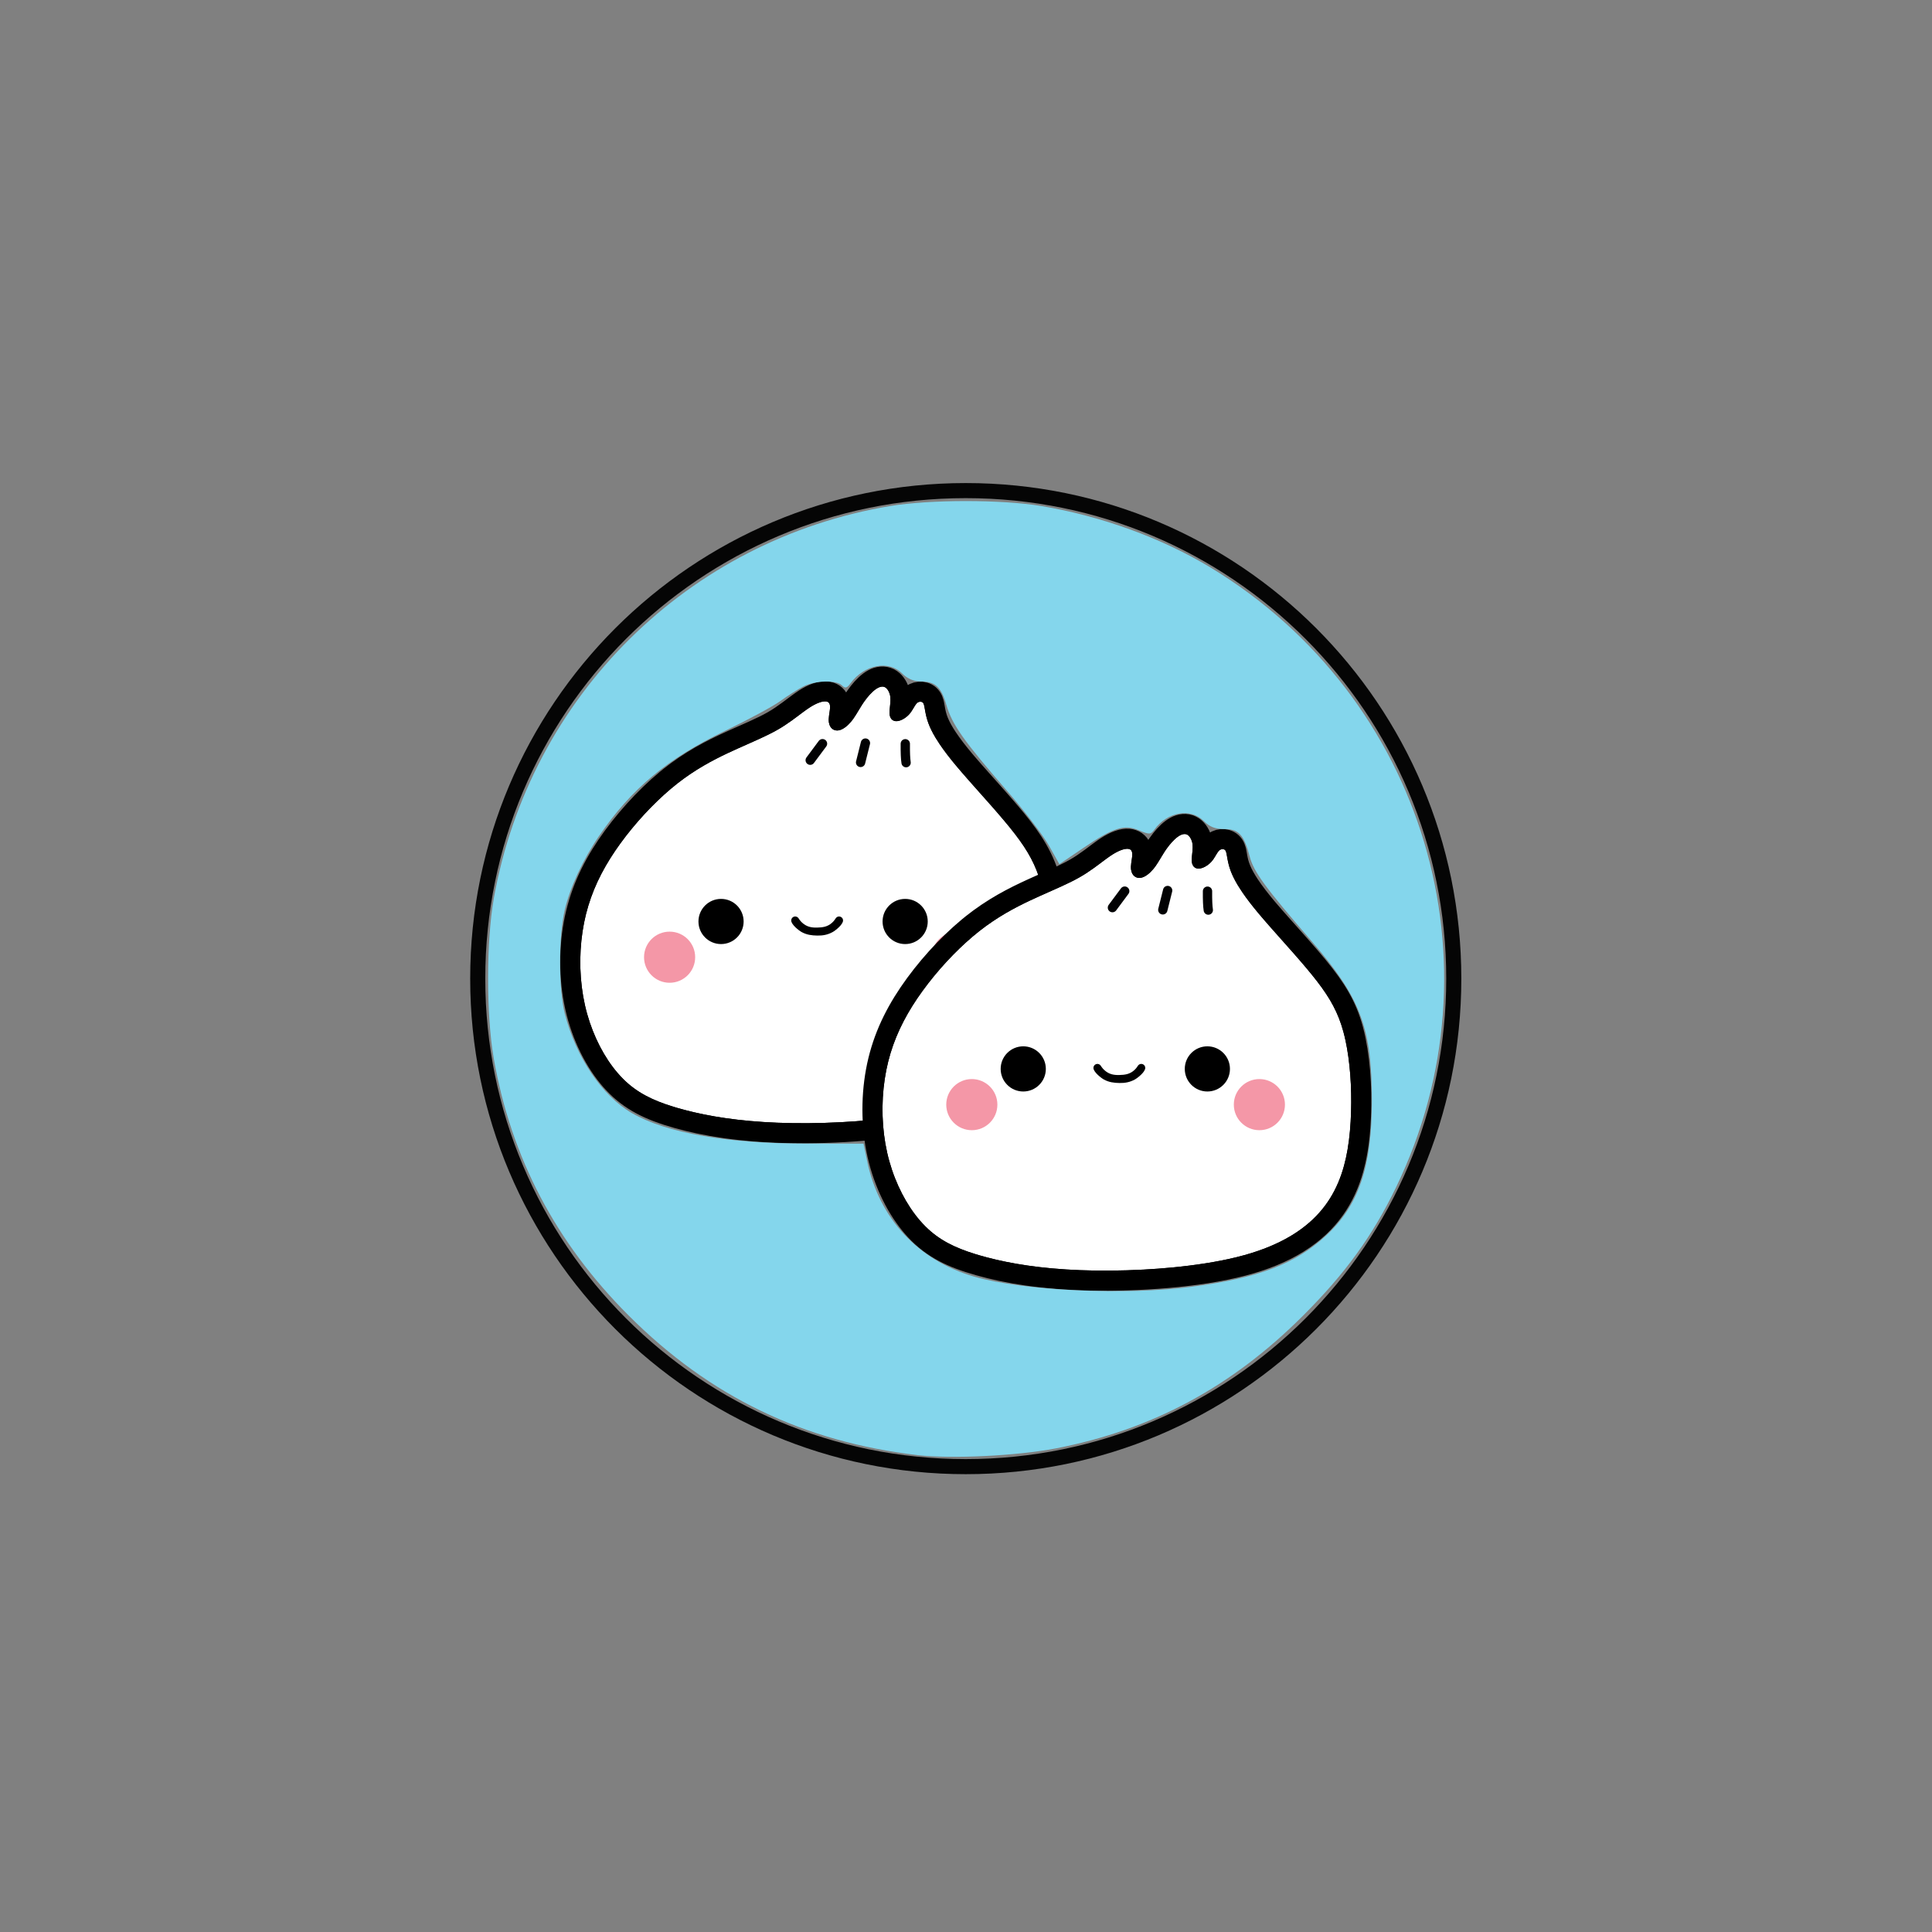 <?xml version="1.0" encoding="UTF-8" standalone="no"?>
<svg
   xmlns:dc="http://purl.org/dc/elements/1.1/"
   xmlns:cc="http://creativecommons.org/ns#"
   xmlns:rdf="http://www.w3.org/1999/02/22-rdf-syntax-ns#"
   xmlns:svg="http://www.w3.org/2000/svg"
   xmlns="http://www.w3.org/2000/svg"
   viewBox="0 0 2560 2560"
   height="2560"
   width="2560"
   xml:space="preserve"
   id="svg10"
   version="1.1"><rect x="0" y="0" width="2560" height="2560" fill="#808080" stroke="none"/><defs
     id="defs14"><clipPath
       id="clipPath26"
       clipPathUnits="userSpaceOnUse"><path
         id="path24"
         d="M 0,1920 H 1920 V 0 H 0 Z" /></clipPath></defs><g
     transform="matrix(1.333,0,0,-1.333,0,2560)"
     id="g18"><g
       id="g20"><g
         clip-path="url(#clipPath26)"
         id="g22"><g
           transform="translate(474.891,947.695)"
           id="g28"><path
             id="path30"
             style="fill:none;stroke:#050505;stroke-width:15;stroke-linecap:butt;stroke-linejoin:miter;stroke-miterlimit:10;stroke-dasharray:none;stroke-opacity:1"
             d="m 0,0 c 0,267.918 217.191,485.109 485.109,485.109 267.918,0 485.108,-217.191 485.108,-485.109 0,-267.918 -217.19,-485.108 -485.108,-485.108 C 217.191,-485.108 0,-267.918 0,0 Z" /></g><g
           transform="translate(821.477,1230.702)"
           id="g32"><path
             id="path34"
             style="fill:none;stroke:#000000;stroke-width:25;stroke-linecap:round;stroke-linejoin:round;stroke-miterlimit:4;stroke-dasharray:none;stroke-opacity:1"
             d="M 0,0 C -0.748,0.064 -1.501,0.075 -2.251,0.039 -3.038,0.001 -3.822,-0.087 -4.6,-0.214 -5.422,-0.348 -6.237,-0.526 -7.042,-0.74 -7.9,-0.967 -8.748,-1.234 -9.585,-1.531 c -0.852,-0.303 -1.693,-0.637 -2.523,-0.997 -0.93,-0.403 -1.846,-0.838 -2.749,-1.298 -0.97,-0.494 -1.924,-1.017 -2.865,-1.563 -1.018,-0.591 -2.02,-1.209 -3.008,-1.849 -1.13,-0.731 -2.242,-1.491 -3.341,-2.267 -1.075,-0.759 -2.137,-1.533 -3.196,-2.314 -1.108,-0.818 -2.21,-1.643 -3.311,-2.471 -1.897,-1.423 -3.791,-2.852 -5.701,-4.259 -2.483,-1.83 -4.992,-3.625 -7.551,-5.347 -1.321,-0.889 -2.655,-1.759 -4.005,-2.603 -1.39,-0.869 -2.797,-1.71 -4.219,-2.524 -2.979,-1.706 -6.025,-3.293 -9.102,-4.813 -3.347,-1.653 -6.732,-3.228 -10.131,-4.771 -1.831,-0.831 -3.666,-1.653 -5.502,-2.472 -2.638,-1.175 -5.279,-2.343 -7.919,-3.516 -2.053,-0.912 -4.105,-1.827 -6.154,-2.749 -1.531,-0.688 -3.06,-1.38 -4.586,-2.077 -2.271,-1.037 -4.536,-2.086 -6.792,-3.156 -4.815,-2.283 -9.587,-4.657 -14.291,-7.162 -5.097,-2.714 -10.114,-5.581 -15.023,-8.623 -5.335,-3.305 -10.543,-6.817 -15.597,-10.537 -2.232,-1.644 -4.434,-3.329 -6.605,-5.052 -1.359,-1.078 -2.704,-2.172 -4.039,-3.279 -2.714,-2.251 -5.381,-4.56 -8.003,-6.918 -2.671,-2.4 -5.295,-4.851 -7.876,-7.347 -2.629,-2.542 -5.213,-5.13 -7.753,-7.762 -2.589,-2.681 -5.132,-5.407 -7.629,-8.174 -2.507,-2.778 -4.968,-5.597 -7.381,-8.458 -2.387,-2.828 -4.726,-5.696 -7.016,-8.604 -2.267,-2.878 -4.484,-5.794 -6.65,-8.749 -2.145,-2.928 -4.237,-5.895 -6.27,-8.903 -3.949,-5.841 -7.671,-11.838 -11.096,-18.002 -1.677,-3.017 -3.281,-6.074 -4.808,-9.169 -1.519,-3.079 -2.959,-6.195 -4.315,-9.349 -1.356,-3.152 -2.628,-6.342 -3.81,-9.564 -1.189,-3.238 -2.287,-6.509 -3.293,-9.809 -1.017,-3.335 -1.939,-6.699 -2.765,-10.087 -0.847,-3.47 -1.593,-6.965 -2.243,-10.478 -0.66,-3.572 -1.22,-7.163 -1.685,-10.766 -0.466,-3.62 -0.837,-7.254 -1.114,-10.894 -0.279,-3.672 -0.463,-7.352 -0.552,-11.034 -0.091,-3.729 -0.084,-7.461 0.019,-11.19 0.104,-3.734 0.306,-7.464 0.607,-11.187 0.298,-3.683 0.694,-7.358 1.191,-11.02 0.494,-3.64 1.088,-7.267 1.787,-10.872 0.699,-3.601 1.502,-7.18 2.414,-10.733 1.778,-6.923 3.966,-13.741 6.551,-20.405 2.485,-6.406 5.338,-12.67 8.568,-18.735 1.56,-2.929 3.209,-5.812 4.948,-8.638 1.674,-2.72 3.433,-5.388 5.281,-7.992 1.785,-2.518 3.653,-4.976 5.608,-7.363 1.641,-2.003 3.343,-3.954 5.11,-5.844 1.973,-2.112 4.028,-4.147 6.166,-6.091 2.088,-1.9 4.256,-3.713 6.497,-5.43 2.226,-1.705 4.525,-3.315 6.886,-4.829 2.384,-1.529 4.832,-2.959 7.328,-4.298 2.561,-1.372 5.174,-2.646 7.825,-3.836 2.746,-1.232 5.531,-2.374 8.345,-3.44 2.959,-1.122 5.949,-2.161 8.959,-3.139 3.324,-1.079 6.673,-2.082 10.037,-3.028 7.201,-2.027 14.473,-3.796 21.793,-5.338 8.38,-1.765 16.822,-3.231 25.3,-4.443 9.676,-1.385 19.399,-2.44 29.143,-3.221 11.088,-0.89 22.204,-1.424 33.325,-1.669 6.117,-0.136 12.235,-0.184 18.353,-0.152 6.341,0.031 12.681,0.147 19.019,0.344 6.506,0.202 13.009,0.491 19.507,0.867 6.617,0.383 13.229,0.858 19.832,1.431 6.775,0.588 13.541,1.28 20.293,2.092 6.384,0.768 12.756,1.643 19.107,2.646 6.124,0.968 12.229,2.055 18.303,3.293 5.763,1.174 11.497,2.484 17.185,3.975 4.906,1.286 9.776,2.707 14.595,4.287 4.865,1.596 9.677,3.354 14.413,5.297 4.424,1.815 8.782,3.792 13.048,5.952 4.034,2.042 7.985,4.248 11.827,6.632 3.988,2.475 7.857,5.142 11.571,8.011 3.172,2.451 6.232,5.05 9.154,7.797 2.805,2.637 5.484,5.411 8.016,8.313 2.463,2.824 4.789,5.77 6.959,8.824 2.123,2.988 4.101,6.079 5.926,9.257 1.801,3.135 3.455,6.355 4.965,9.64 1.5,3.265 2.858,6.596 4.083,9.975 1.225,3.38 2.316,6.808 3.287,10.27 0.774,2.761 1.471,5.542 2.1,8.34 0.793,3.53 1.475,7.084 2.063,10.653 0.594,3.601 1.092,7.216 1.51,10.841 0.425,3.685 0.767,7.38 1.043,11.08 0.279,3.729 0.492,7.465 0.648,11.202 0.155,3.727 0.253,7.457 0.293,11.187 0.041,3.721 0.024,7.443 -0.05,11.164 -0.074,3.713 -0.205,7.424 -0.395,11.133 -0.186,3.642 -0.431,7.281 -0.737,10.915 -0.295,3.51 -0.649,7.016 -1.067,10.514 -0.403,3.377 -0.867,6.747 -1.4,10.107 -0.515,3.238 -1.094,6.467 -1.75,9.68 -0.786,3.851 -1.684,7.68 -2.726,11.47 -0.767,2.793 -1.613,5.565 -2.548,8.308 -0.905,2.653 -1.893,5.279 -2.967,7.869 -1.056,2.544 -2.196,5.053 -3.414,7.524 -1.226,2.483 -2.533,4.927 -3.909,7.33 -1.417,2.471 -2.908,4.9 -4.459,7.288 -1.618,2.491 -3.3,4.938 -5.033,7.349 -1.832,2.551 -3.718,5.062 -5.644,7.544 -2.058,2.653 -4.16,5.271 -6.29,7.867 -2.256,2.748 -4.543,5.471 -6.85,8.176 -2.393,2.807 -4.808,5.595 -7.234,8.371 -2.468,2.825 -4.95,5.638 -7.439,8.445 -4.26,4.806 -8.54,9.596 -12.804,14.397 -2.368,2.665 -4.73,5.333 -7.081,8.012 -2.217,2.527 -4.422,5.063 -6.608,7.617 -1.025,1.196 -2.044,2.397 -3.058,3.604 -1.433,1.706 -2.854,3.424 -4.257,5.156 -1.704,2.103 -3.384,4.227 -5.03,6.377 -1.459,1.904 -2.891,3.829 -4.289,5.779 -1.245,1.736 -2.463,3.492 -3.643,5.272 -0.83,1.252 -1.641,2.516 -2.43,3.795 -0.91,1.474 -1.789,2.967 -2.627,4.483 -0.741,1.337 -1.449,2.692 -2.117,4.067 -0.592,1.221 -1.152,2.457 -1.67,3.711 -0.465,1.124 -0.896,2.262 -1.288,3.413 -0.354,1.044 -0.675,2.099 -0.966,3.162 -0.266,0.973 -0.505,1.953 -0.722,2.938 -0.2,0.906 -0.381,1.817 -0.551,2.73 -0.08,0.429 -0.158,0.858 -0.234,1.288 -0.098,0.553 -0.195,1.107 -0.292,1.66 -0.139,0.788 -0.28,1.576 -0.443,2.361 -0.077,0.378 -0.16,0.755 -0.25,1.131 -0.066,0.276 -0.134,0.551 -0.209,0.825 -0.201,0.744 -0.439,1.478 -0.734,2.19 -0.153,0.365 -0.321,0.724 -0.506,1.074 -0.192,0.359 -0.402,0.709 -0.633,1.044 -0.455,0.664 -0.989,1.274 -1.588,1.812 -0.291,0.262 -0.597,0.507 -0.917,0.734 -0.364,0.258 -0.745,0.494 -1.139,0.704 -0.66,0.351 -1.358,0.633 -2.077,0.841 -0.707,0.206 -1.435,0.341 -2.168,0.408 -0.727,0.066 -1.459,0.066 -2.185,0 -0.728,-0.066 -1.449,-0.197 -2.154,-0.39 -0.713,-0.195 -1.408,-0.453 -2.074,-0.772 -0.648,-0.311 -1.269,-0.679 -1.852,-1.1 -0.598,-0.432 -1.155,-0.919 -1.673,-1.443 -0.502,-0.509 -0.967,-1.053 -1.404,-1.618 -0.411,-0.531 -0.796,-1.08 -1.165,-1.64 -0.356,-0.541 -0.697,-1.092 -1.031,-1.646 -0.365,-0.605 -0.723,-1.213 -1.084,-1.819 -0.302,-0.508 -0.607,-1.014 -0.922,-1.514 -0.296,-0.467 -0.601,-0.93 -0.923,-1.381 -0.295,-0.414 -0.605,-0.818 -0.935,-1.206 -0.319,-0.374 -0.658,-0.732 -1.012,-1.075 -0.353,-0.342 -0.721,-0.668 -1.102,-0.978 -0.37,-0.3 -0.752,-0.584 -1.146,-0.852 -0.37,-0.252 -0.749,-0.489 -1.139,-0.708 -0.352,-0.198 -0.711,-0.38 -1.079,-0.546 -0.304,-0.136 -0.614,-0.26 -0.93,-0.365 -0.136,-0.044 -0.272,-0.085 -0.41,-0.122 -0.003,0.035 -0.007,0.069 -0.01,0.103 -0.015,0.165 -0.025,0.329 -0.031,0.494 -0.011,0.314 -0.011,0.629 -0.003,0.943 0.009,0.376 0.029,0.752 0.056,1.127 0.03,0.423 0.067,0.845 0.108,1.267 0.046,0.472 0.095,0.944 0.146,1.416 0.068,0.63 0.138,1.261 0.204,1.893 0.118,1.127 0.225,2.256 0.301,3.387 0.081,1.211 0.125,2.425 0.11,3.638 -0.015,1.266 -0.096,2.532 -0.274,3.785 -0.178,1.26 -0.453,2.507 -0.826,3.724 -0.364,1.184 -0.819,2.339 -1.369,3.449 -0.537,1.08 -1.163,2.117 -1.884,3.084 -0.355,0.476 -0.733,0.935 -1.134,1.373 -0.399,0.435 -0.821,0.85 -1.266,1.239 -0.444,0.389 -0.911,0.752 -1.399,1.084 -0.491,0.333 -1.003,0.635 -1.533,0.9 -1.058,0.528 -2.19,0.908 -3.352,1.126 -1.165,0.218 -2.361,0.273 -3.543,0.18 -0.599,-0.046 -1.195,-0.13 -1.784,-0.248 C 52.189,14.325 51.597,14.171 51.014,13.987 49.8,13.605 48.628,13.095 47.506,12.494 46.305,11.852 45.162,11.106 44.07,10.293 43.498,9.868 42.941,9.425 42.395,8.967 41.833,8.495 41.284,8.008 40.746,7.509 39.553,6.403 38.416,5.237 37.323,4.031 36.257,2.854 35.234,1.639 34.248,0.394 33.245,-0.873 32.281,-2.17 31.354,-3.494 30.893,-4.151 30.44,-4.816 29.997,-5.486 c -0.442,-0.667 -0.875,-1.339 -1.303,-2.015 -0.827,-1.309 -1.631,-2.632 -2.429,-3.958 -0.648,-1.076 -1.292,-2.154 -1.943,-3.228 -0.368,-0.605 -0.739,-1.21 -1.114,-1.812 -0.707,-1.132 -1.432,-2.254 -2.194,-3.35 -0.355,-0.509 -0.718,-1.013 -1.093,-1.507 -0.356,-0.47 -0.722,-0.932 -1.1,-1.383 -0.361,-0.432 -0.733,-0.855 -1.116,-1.268 -0.363,-0.391 -0.735,-0.773 -1.118,-1.144 -0.358,-0.347 -0.725,-0.683 -1.102,-1.009 -0.345,-0.298 -0.7,-0.586 -1.064,-0.861 -0.327,-0.247 -0.661,-0.482 -1.005,-0.704 -0.297,-0.192 -0.601,-0.372 -0.914,-0.537 -0.194,-0.103 -0.393,-0.2 -0.595,-0.287 -0.117,-0.051 -0.235,-0.098 -0.355,-0.142 -0.184,-0.067 -0.372,-0.125 -0.565,-0.166 -0.064,-0.013 -0.13,-0.025 -0.195,-0.033 -0.041,-0.005 -0.082,-0.009 -0.122,-0.01 -0.044,-0.002 -0.087,-0.001 -0.129,0.004 -0.012,0.001 -0.023,0.003 -0.035,0.007 -0.02,0.013 -0.037,0.032 -0.053,0.05 -0.021,0.025 -0.041,0.05 -0.06,0.076 -0.033,0.044 -0.062,0.091 -0.089,0.138 -0.086,0.151 -0.154,0.312 -0.211,0.476 -0.085,0.246 -0.147,0.499 -0.194,0.754 -0.062,0.335 -0.098,0.675 -0.117,1.016 -0.012,0.226 -0.017,0.453 -0.015,0.68 0.002,0.343 0.018,0.685 0.042,1.027 0.026,0.391 0.062,0.78 0.105,1.169 0.046,0.427 0.101,0.853 0.158,1.279 0.138,1.014 0.295,2.025 0.443,3.037 0.147,0.999 0.284,1.999 0.389,3.003 0.054,0.514 0.099,1.029 0.132,1.544 0.033,0.521 0.054,1.042 0.056,1.564 0.003,0.529 -0.013,1.057 -0.052,1.584 -0.04,0.532 -0.105,1.061 -0.197,1.587 -0.182,1.031 -0.473,2.046 -0.888,3.008 -0.413,0.957 -0.948,1.862 -1.6,2.674 C 8.027,-3.814 7.67,-3.43 7.287,-3.073 6.902,-2.715 6.49,-2.385 6.057,-2.085 5.621,-1.784 5.164,-1.513 4.69,-1.276 4.211,-1.037 3.716,-0.832 3.209,-0.66 2.173,-0.307 1.091,-0.094 0,0 Z" /></g><g
           transform="translate(820.835,1223.269)"
           id="g36"><path
             id="path38"
             style="fill:#ffffff;fill-opacity:1;fill-rule:nonzero;stroke:none"
             d="M 0,0 C -0.354,0.031 -0.709,0.037 -1.063,0.026 -1.482,0.013 -1.899,-0.023 -2.314,-0.079 -2.793,-0.143 -3.27,-0.23 -3.742,-0.336 -4.278,-0.457 -4.81,-0.6 -5.336,-0.762 -6.116,-1 -6.883,-1.277 -7.639,-1.583 c -0.656,-0.264 -1.303,-0.548 -1.943,-0.85 -0.702,-0.331 -1.395,-0.681 -2.08,-1.046 -1.556,-0.832 -3.069,-1.741 -4.548,-2.704 -0.876,-0.57 -1.741,-1.16 -2.597,-1.761 -0.882,-0.619 -1.756,-1.249 -2.625,-1.885 -0.927,-0.679 -1.85,-1.365 -2.77,-2.054 -1.417,-1.06 -2.829,-2.125 -4.246,-3.186 -1.784,-1.335 -3.574,-2.662 -5.383,-3.964 -2.279,-1.64 -4.586,-3.241 -6.936,-4.779 -1.225,-0.801 -2.462,-1.585 -3.713,-2.348 -1.279,-0.78 -2.571,-1.539 -3.875,-2.276 -2.687,-1.52 -5.424,-2.951 -8.187,-4.327 -2.914,-1.451 -5.858,-2.84 -8.815,-4.199 -3.158,-1.451 -6.331,-2.868 -9.507,-4.28 -4.216,-1.873 -8.437,-3.737 -12.644,-5.63 -3.253,-1.462 -6.498,-2.943 -9.725,-4.462 -3.995,-1.881 -7.962,-3.819 -11.886,-5.845 -4.211,-2.175 -8.372,-4.45 -12.464,-6.842 -4.385,-2.563 -8.691,-5.259 -12.902,-8.098 -4.428,-2.985 -8.75,-6.128 -12.952,-9.423 -2.255,-1.769 -4.476,-3.583 -6.665,-5.433 -4.572,-3.863 -9.006,-7.889 -13.317,-12.041 -4.469,-4.304 -8.805,-8.744 -13.012,-13.303 -4.256,-4.614 -8.381,-9.348 -12.366,-14.198 -3.94,-4.795 -7.743,-9.701 -11.389,-14.723 -3.529,-4.862 -6.911,-9.831 -10.101,-14.922 -3.091,-4.932 -6.003,-9.979 -8.691,-15.143 -2.641,-5.074 -5.067,-10.261 -7.244,-15.55 -2.176,-5.289 -4.104,-10.68 -5.763,-16.152 -1.692,-5.576 -3.105,-11.237 -4.245,-16.951 -1.176,-5.896 -2.062,-11.849 -2.684,-17.828 -0.634,-6.108 -0.993,-12.243 -1.079,-18.382 -0.087,-6.184 0.101,-12.372 0.572,-18.539 0.468,-6.129 1.214,-12.238 2.259,-18.295 0.517,-2.993 1.106,-5.972 1.773,-8.934 0.66,-2.929 1.395,-5.841 2.205,-8.731 1.588,-5.665 3.462,-11.25 5.618,-16.723 2.079,-5.278 4.419,-10.454 7.027,-15.491 2.484,-4.794 5.21,-9.463 8.196,-13.961 1.425,-2.147 2.909,-4.255 4.455,-6.316 1.491,-1.986 3.04,-3.929 4.65,-5.82 1.955,-2.296 4,-4.514 6.143,-6.634 1.622,-1.605 3.3,-3.154 5.033,-4.639 1.703,-1.459 3.458,-2.856 5.263,-4.187 1.801,-1.33 3.652,-2.594 5.545,-3.791 1.92,-1.215 3.883,-2.361 5.881,-3.444 2.058,-1.115 4.152,-2.162 6.274,-3.149 2.211,-1.028 4.452,-1.99 6.715,-2.897 2.381,-0.954 4.786,-1.848 7.208,-2.693 2.565,-0.893 5.149,-1.732 7.745,-2.529 1.36,-0.417 2.723,-0.822 4.088,-1.218 2.378,-0.688 4.765,-1.346 7.159,-1.977 6.252,-1.647 12.554,-3.101 18.89,-4.385 7.138,-1.446 14.32,-2.676 21.528,-3.719 8.101,-1.171 16.237,-2.106 24.39,-2.841 9.14,-0.823 18.303,-1.392 27.474,-1.751 4.985,-0.194 9.973,-0.326 14.962,-0.4 5.245,-0.078 10.491,-0.093 15.737,-0.05 5.44,0.044 10.879,0.151 16.316,0.318 5.563,0.171 11.124,0.405 16.682,0.704 9.608,0.516 19.206,1.223 28.783,2.15 5.544,0.535 11.081,1.145 16.608,1.838 5.406,0.678 10.802,1.436 16.184,2.288 5.198,0.823 10.383,1.734 15.547,2.753 4.921,0.971 9.823,2.039 14.694,3.231 2.746,0.673 5.482,1.385 8.205,2.143 4.362,1.213 8.69,2.545 12.974,4.011 4.006,1.371 7.974,2.859 11.886,4.48 3.669,1.522 7.289,3.159 10.845,4.927 3.346,1.664 6.634,3.443 9.848,5.348 2.312,1.371 4.588,2.806 6.816,4.311 2.814,1.9 5.554,3.907 8.204,6.028 2.531,2.025 4.982,4.154 7.334,6.384 2.266,2.148 4.441,4.391 6.514,6.724 2.013,2.265 3.929,4.615 5.739,7.045 1.773,2.378 3.445,4.832 5.012,7.35 1.547,2.489 2.991,5.041 4.333,7.645 1.336,2.593 2.57,5.238 3.707,7.924 1.139,2.691 2.179,5.425 3.128,8.188 0.956,2.784 1.819,5.598 2.597,8.436 1.462,5.327 2.627,10.733 3.561,16.179 1.035,6.038 1.784,12.124 2.332,18.225 0.278,3.11 0.505,6.224 0.688,9.341 0.185,3.146 0.327,6.295 0.426,9.445 0.199,6.31 0.231,12.625 0.095,18.936 -0.134,6.191 -0.428,12.379 -0.9,18.554 -0.453,5.897 -1.066,11.781 -1.878,17.639 -0.385,2.777 -0.814,5.548 -1.295,8.309 -0.459,2.635 -0.966,5.261 -1.529,7.876 -0.633,2.945 -1.338,5.875 -2.132,8.781 -0.627,2.294 -1.309,4.573 -2.052,6.831 -0.718,2.178 -1.493,4.337 -2.329,6.472 -0.821,2.094 -1.699,4.164 -2.636,6.208 -0.937,2.041 -1.93,4.055 -2.978,6.041 -1.064,2.019 -2.184,4.008 -3.352,5.969 -1.206,2.025 -2.465,4.02 -3.764,5.987 -2.802,4.243 -5.796,8.358 -8.896,12.388 -1.703,2.214 -3.439,4.401 -5.197,6.571 -1.868,2.305 -3.761,4.591 -5.671,6.862 -4.046,4.81 -8.164,9.557 -12.314,14.277 -6.003,6.83 -12.069,13.603 -18.108,20.401 -2.051,2.31 -4.099,4.623 -6.139,6.943 -1.951,2.22 -3.894,4.446 -5.824,6.685 -1.813,2.104 -3.615,4.218 -5.396,6.349 -2.925,3.501 -5.793,7.05 -8.572,10.669 -2.524,3.287 -4.975,6.632 -7.306,10.059 -1.486,2.186 -2.924,4.406 -4.292,6.668 -1.556,2.575 -3.021,5.206 -4.345,7.908 -1.115,2.276 -2.13,4.603 -2.998,6.985 -0.385,1.056 -0.741,2.123 -1.067,3.198 -0.3,0.988 -0.574,1.983 -0.825,2.983 -0.23,0.914 -0.44,1.833 -0.634,2.754 -0.176,0.834 -0.338,1.671 -0.492,2.51 -0.15,0.817 -0.292,1.636 -0.437,2.454 -0.113,0.642 -0.228,1.284 -0.352,1.924 -0.104,0.535 -0.215,1.07 -0.346,1.599 -0.062,0.253 -0.129,0.505 -0.203,0.755 -0.056,0.188 -0.116,0.375 -0.182,0.559 -0.056,0.156 -0.116,0.309 -0.182,0.461 -0.097,0.224 -0.208,0.443 -0.344,0.645 -0.105,0.156 -0.225,0.302 -0.359,0.433 -0.131,0.128 -0.276,0.243 -0.43,0.343 -0.118,0.076 -0.241,0.144 -0.368,0.204 -0.187,0.088 -0.383,0.157 -0.583,0.211 -0.216,0.058 -0.437,0.098 -0.66,0.12 -0.238,0.023 -0.478,0.027 -0.717,0.012 -0.248,-0.014 -0.494,-0.047 -0.737,-0.099 -0.246,-0.053 -0.489,-0.125 -0.723,-0.214 -0.234,-0.089 -0.461,-0.196 -0.678,-0.321 -0.17,-0.098 -0.333,-0.206 -0.489,-0.325 -0.225,-0.17 -0.434,-0.36 -0.632,-0.561 -0.241,-0.244 -0.466,-0.502 -0.68,-0.77 -0.212,-0.265 -0.413,-0.539 -0.607,-0.817 -0.256,-0.367 -0.5,-0.741 -0.738,-1.119 -0.262,-0.417 -0.517,-0.838 -0.77,-1.261 -0.311,-0.521 -0.618,-1.044 -0.929,-1.565 -0.598,-0.998 -1.21,-1.989 -1.876,-2.942 -0.356,-0.509 -0.727,-1.009 -1.118,-1.492 -0.399,-0.493 -0.819,-0.97 -1.258,-1.428 -0.846,-0.885 -1.763,-1.702 -2.734,-2.448 -0.912,-0.701 -1.873,-1.338 -2.877,-1.899 -0.93,-0.519 -1.896,-0.973 -2.899,-1.33 -0.532,-0.191 -1.074,-0.353 -1.625,-0.479 -0.487,-0.111 -0.982,-0.193 -1.479,-0.234 -0.519,-0.043 -1.043,-0.043 -1.56,0.015 -0.271,0.03 -0.54,0.075 -0.805,0.137 -0.274,0.064 -0.544,0.145 -0.807,0.245 -0.54,0.204 -1.052,0.484 -1.513,0.831 -0.449,0.339 -0.851,0.743 -1.191,1.191 -0.314,0.414 -0.577,0.865 -0.79,1.339 -0.196,0.435 -0.349,0.888 -0.469,1.35 -0.113,0.44 -0.196,0.886 -0.254,1.337 -0.029,0.222 -0.053,0.445 -0.071,0.669 -0.037,0.444 -0.055,0.89 -0.059,1.336 -0.004,0.467 0.007,0.935 0.028,1.401 0.023,0.487 0.056,0.972 0.096,1.457 0.097,1.173 0.23,2.342 0.357,3.512 0.113,1.046 0.221,2.093 0.304,3.142 0.082,1.037 0.14,2.076 0.148,3.116 0.009,0.979 -0.026,1.96 -0.134,2.934 -0.05,0.453 -0.116,0.905 -0.201,1.354 -0.084,0.438 -0.185,0.874 -0.303,1.303 -0.226,0.825 -0.516,1.633 -0.873,2.409 -0.328,0.712 -0.712,1.398 -1.161,2.04 -0.393,0.561 -0.835,1.09 -1.335,1.558 -0.219,0.205 -0.449,0.399 -0.691,0.576 -0.218,0.159 -0.446,0.306 -0.684,0.436 -0.221,0.121 -0.45,0.227 -0.685,0.316 -0.231,0.087 -0.47,0.156 -0.711,0.21 -0.25,0.055 -0.503,0.092 -0.758,0.112 -0.274,0.022 -0.549,0.025 -0.823,0.01 C 55.674,14.684 55.372,14.647 55.073,14.595 54.739,14.536 54.408,14.456 54.083,14.36 53.312,14.133 52.569,13.817 51.855,13.447 50.977,12.992 50.143,12.455 49.344,11.871 48.884,11.535 48.436,11.183 47.997,10.82 47.524,10.429 47.063,10.024 46.611,9.609 45.603,8.683 44.641,7.706 43.717,6.697 42.746,5.637 41.815,4.541 40.918,3.417 39.988,2.253 39.095,1.06 38.236,-0.158 37.804,-0.771 37.38,-1.39 36.965,-2.015 c -0.418,-0.628 -0.827,-1.261 -1.23,-1.898 -0.811,-1.28 -1.599,-2.574 -2.381,-3.872 -1.075,-1.785 -2.139,-3.577 -3.245,-5.344 -0.785,-1.255 -1.59,-2.496 -2.44,-3.708 -0.418,-0.597 -0.847,-1.187 -1.29,-1.766 -0.436,-0.57 -0.886,-1.129 -1.35,-1.677 -0.884,-1.046 -1.82,-2.048 -2.811,-2.992 -0.919,-0.876 -1.885,-1.703 -2.907,-2.456 -0.945,-0.696 -1.937,-1.33 -2.986,-1.855 -0.569,-0.286 -1.154,-0.54 -1.755,-0.749 -0.528,-0.183 -1.067,-0.332 -1.615,-0.435 -0.56,-0.106 -1.13,-0.163 -1.7,-0.162 -0.576,0.002 -1.152,0.063 -1.715,0.188 -0.564,0.125 -1.115,0.315 -1.636,0.567 -0.515,0.249 -1.001,0.558 -1.446,0.917 -0.434,0.35 -0.829,0.747 -1.181,1.18 -0.342,0.421 -0.643,0.876 -0.902,1.352 -0.256,0.47 -0.472,0.96 -0.652,1.463 -0.266,0.743 -0.454,1.514 -0.578,2.294 -0.087,0.545 -0.143,1.094 -0.172,1.646 -0.03,0.565 -0.031,1.133 -0.013,1.698 0.038,1.127 0.155,2.25 0.3,3.368 0.157,1.209 0.344,2.413 0.521,3.619 0.076,0.523 0.15,1.046 0.218,1.57 0.063,0.494 0.12,0.989 0.167,1.485 0.042,0.456 0.075,0.913 0.093,1.37 0.015,0.404 0.019,0.809 0.004,1.212 -0.013,0.341 -0.04,0.681 -0.09,1.018 -0.042,0.29 -0.101,0.577 -0.18,0.858 -0.068,0.245 -0.15,0.485 -0.251,0.718 -0.087,0.201 -0.187,0.397 -0.304,0.584 -0.105,0.167 -0.222,0.326 -0.352,0.475 -0.124,0.141 -0.259,0.273 -0.404,0.392 -0.151,0.123 -0.311,0.233 -0.48,0.33 -0.188,0.108 -0.386,0.199 -0.588,0.276 -0.237,0.09 -0.481,0.162 -0.728,0.216 C 0.594,-0.068 0.298,-0.026 0,0" /></g><g
           transform="translate(820.835,1223.269)"
           id="g40"><path
             id="path42"
             style="fill:#000000;fill-opacity:1;fill-rule:nonzero;stroke:none"
             d="M 0,0 C -0.354,0.031 -0.709,0.037 -1.063,0.026 -1.482,0.013 -1.899,-0.023 -2.314,-0.079 -2.793,-0.143 -3.27,-0.23 -3.742,-0.336 -4.278,-0.457 -4.81,-0.6 -5.336,-0.762 -6.116,-1 -6.883,-1.277 -7.639,-1.583 c -0.656,-0.264 -1.303,-0.548 -1.943,-0.85 -0.702,-0.331 -1.395,-0.681 -2.08,-1.046 -1.556,-0.832 -3.069,-1.741 -4.548,-2.704 -0.876,-0.57 -1.741,-1.16 -2.597,-1.761 -0.882,-0.619 -1.756,-1.249 -2.625,-1.885 -0.927,-0.679 -1.85,-1.365 -2.77,-2.054 -1.417,-1.06 -2.829,-2.125 -4.246,-3.186 -1.784,-1.335 -3.574,-2.662 -5.383,-3.964 -2.279,-1.64 -4.586,-3.241 -6.936,-4.779 -1.225,-0.801 -2.462,-1.585 -3.713,-2.348 -1.279,-0.78 -2.571,-1.539 -3.875,-2.276 -2.687,-1.52 -5.424,-2.951 -8.187,-4.327 -2.914,-1.451 -5.858,-2.84 -8.815,-4.199 -3.158,-1.451 -6.331,-2.868 -9.507,-4.28 -4.216,-1.873 -8.437,-3.737 -12.644,-5.63 -3.253,-1.462 -6.498,-2.943 -9.725,-4.462 -3.995,-1.881 -7.962,-3.819 -11.886,-5.845 -4.211,-2.175 -8.372,-4.45 -12.464,-6.842 -4.385,-2.563 -8.691,-5.259 -12.902,-8.098 -4.428,-2.985 -8.75,-6.128 -12.952,-9.423 -2.255,-1.769 -4.476,-3.583 -6.665,-5.433 -4.572,-3.863 -9.006,-7.889 -13.317,-12.041 -4.469,-4.304 -8.805,-8.744 -13.012,-13.303 -4.256,-4.614 -8.381,-9.348 -12.366,-14.198 -3.94,-4.795 -7.743,-9.701 -11.389,-14.723 -3.529,-4.862 -6.911,-9.831 -10.101,-14.922 -3.091,-4.932 -6.003,-9.979 -8.691,-15.143 -2.641,-5.074 -5.067,-10.261 -7.244,-15.55 -2.176,-5.289 -4.104,-10.68 -5.763,-16.152 -1.692,-5.576 -3.105,-11.237 -4.245,-16.951 -1.176,-5.896 -2.062,-11.849 -2.684,-17.828 -0.634,-6.108 -0.993,-12.243 -1.079,-18.382 -0.087,-6.184 0.101,-12.372 0.572,-18.539 0.468,-6.129 1.214,-12.238 2.259,-18.295 0.517,-2.993 1.106,-5.972 1.773,-8.934 0.66,-2.929 1.395,-5.841 2.205,-8.731 1.588,-5.665 3.462,-11.25 5.618,-16.723 2.079,-5.278 4.419,-10.454 7.027,-15.491 2.484,-4.794 5.21,-9.463 8.196,-13.961 1.425,-2.147 2.909,-4.255 4.455,-6.316 1.491,-1.986 3.04,-3.929 4.65,-5.82 1.955,-2.296 4,-4.514 6.143,-6.634 1.622,-1.605 3.3,-3.154 5.033,-4.639 1.703,-1.459 3.458,-2.856 5.263,-4.187 1.801,-1.33 3.652,-2.594 5.545,-3.791 1.92,-1.215 3.883,-2.361 5.881,-3.444 2.058,-1.115 4.152,-2.162 6.274,-3.149 2.211,-1.028 4.452,-1.99 6.715,-2.897 2.381,-0.954 4.786,-1.848 7.208,-2.693 2.565,-0.893 5.149,-1.732 7.745,-2.529 1.36,-0.417 2.723,-0.822 4.088,-1.218 2.378,-0.688 4.765,-1.346 7.159,-1.977 6.252,-1.647 12.554,-3.101 18.89,-4.385 7.138,-1.446 14.32,-2.676 21.528,-3.719 8.101,-1.171 16.237,-2.106 24.39,-2.841 9.14,-0.823 18.303,-1.392 27.474,-1.751 4.985,-0.194 9.973,-0.326 14.962,-0.4 5.245,-0.078 10.491,-0.093 15.737,-0.05 5.44,0.044 10.879,0.151 16.316,0.318 5.563,0.171 11.124,0.405 16.682,0.704 9.608,0.516 19.206,1.223 28.783,2.15 5.544,0.535 11.081,1.145 16.608,1.838 5.406,0.678 10.802,1.436 16.184,2.288 5.198,0.823 10.383,1.734 15.547,2.753 4.921,0.971 9.823,2.039 14.694,3.231 2.746,0.673 5.482,1.385 8.205,2.143 4.362,1.213 8.69,2.545 12.974,4.011 4.006,1.371 7.974,2.859 11.886,4.48 3.669,1.522 7.289,3.159 10.845,4.927 3.346,1.664 6.634,3.443 9.848,5.348 2.312,1.371 4.588,2.806 6.816,4.311 2.814,1.9 5.554,3.907 8.204,6.028 2.531,2.025 4.982,4.154 7.334,6.384 2.266,2.148 4.441,4.391 6.514,6.724 2.013,2.265 3.929,4.615 5.739,7.045 1.773,2.378 3.445,4.832 5.012,7.35 1.547,2.489 2.991,5.041 4.333,7.645 1.336,2.593 2.57,5.238 3.707,7.924 1.139,2.691 2.179,5.425 3.128,8.188 0.956,2.784 1.819,5.598 2.597,8.436 1.462,5.327 2.627,10.733 3.561,16.179 1.035,6.038 1.784,12.124 2.332,18.225 0.278,3.11 0.505,6.224 0.688,9.341 0.185,3.146 0.327,6.295 0.426,9.445 0.199,6.31 0.231,12.625 0.095,18.936 -0.134,6.191 -0.428,12.379 -0.9,18.554 -0.453,5.897 -1.066,11.781 -1.878,17.639 -0.385,2.777 -0.814,5.548 -1.295,8.309 -0.459,2.635 -0.966,5.261 -1.529,7.876 -0.633,2.945 -1.338,5.875 -2.132,8.781 -0.627,2.294 -1.309,4.573 -2.052,6.831 -0.718,2.178 -1.493,4.337 -2.329,6.472 -0.821,2.094 -1.699,4.164 -2.636,6.208 -0.937,2.041 -1.93,4.055 -2.978,6.041 -1.064,2.019 -2.184,4.008 -3.352,5.969 -1.206,2.025 -2.465,4.02 -3.764,5.987 -2.802,4.243 -5.796,8.358 -8.896,12.388 -1.703,2.214 -3.439,4.401 -5.197,6.571 -1.868,2.305 -3.761,4.591 -5.671,6.862 -4.046,4.81 -8.164,9.557 -12.314,14.277 -6.003,6.83 -12.069,13.603 -18.108,20.401 -2.051,2.31 -4.099,4.623 -6.139,6.943 -1.951,2.22 -3.894,4.446 -5.824,6.685 -1.813,2.104 -3.615,4.218 -5.396,6.349 -2.925,3.501 -5.793,7.05 -8.572,10.669 -2.524,3.287 -4.975,6.632 -7.306,10.059 -1.486,2.186 -2.924,4.406 -4.292,6.668 -1.556,2.575 -3.021,5.206 -4.345,7.908 -1.115,2.276 -2.13,4.603 -2.998,6.985 -0.385,1.056 -0.741,2.123 -1.067,3.198 -0.3,0.988 -0.574,1.983 -0.825,2.983 -0.23,0.914 -0.44,1.833 -0.634,2.754 -0.176,0.834 -0.338,1.671 -0.492,2.51 -0.15,0.817 -0.292,1.636 -0.437,2.454 -0.113,0.642 -0.228,1.284 -0.352,1.924 -0.104,0.535 -0.215,1.07 -0.346,1.599 -0.062,0.253 -0.129,0.505 -0.203,0.755 -0.056,0.188 -0.116,0.375 -0.182,0.559 -0.056,0.156 -0.116,0.309 -0.182,0.461 -0.097,0.224 -0.208,0.443 -0.344,0.645 -0.105,0.156 -0.225,0.302 -0.359,0.433 -0.131,0.128 -0.276,0.243 -0.43,0.343 -0.118,0.076 -0.241,0.144 -0.368,0.204 -0.187,0.088 -0.383,0.157 -0.583,0.211 -0.216,0.058 -0.437,0.098 -0.66,0.12 -0.238,0.023 -0.478,0.027 -0.717,0.012 -0.248,-0.014 -0.494,-0.047 -0.737,-0.099 -0.246,-0.053 -0.489,-0.125 -0.723,-0.214 -0.234,-0.089 -0.461,-0.196 -0.678,-0.321 -0.17,-0.098 -0.333,-0.206 -0.489,-0.325 -0.225,-0.17 -0.434,-0.36 -0.632,-0.561 -0.241,-0.244 -0.466,-0.502 -0.68,-0.77 -0.212,-0.265 -0.413,-0.539 -0.607,-0.817 -0.256,-0.367 -0.5,-0.741 -0.738,-1.119 -0.262,-0.417 -0.517,-0.838 -0.77,-1.261 -0.311,-0.521 -0.618,-1.044 -0.929,-1.565 -0.598,-0.998 -1.21,-1.989 -1.876,-2.942 -0.356,-0.509 -0.727,-1.009 -1.118,-1.492 -0.399,-0.493 -0.819,-0.97 -1.258,-1.428 -0.846,-0.885 -1.763,-1.702 -2.734,-2.448 -0.912,-0.701 -1.873,-1.338 -2.877,-1.899 -0.93,-0.519 -1.896,-0.973 -2.899,-1.33 -0.532,-0.191 -1.074,-0.353 -1.625,-0.479 -0.487,-0.111 -0.982,-0.193 -1.479,-0.234 -0.519,-0.043 -1.043,-0.043 -1.56,0.015 -0.271,0.03 -0.54,0.075 -0.805,0.137 -0.274,0.064 -0.544,0.145 -0.807,0.245 -0.54,0.204 -1.052,0.484 -1.513,0.831 -0.449,0.339 -0.851,0.743 -1.191,1.191 -0.314,0.414 -0.577,0.865 -0.79,1.339 -0.196,0.435 -0.349,0.888 -0.469,1.35 -0.113,0.44 -0.196,0.886 -0.254,1.337 -0.029,0.222 -0.053,0.445 -0.071,0.669 -0.037,0.444 -0.055,0.89 -0.059,1.336 -0.004,0.467 0.007,0.935 0.028,1.401 0.023,0.487 0.056,0.972 0.096,1.457 0.097,1.173 0.23,2.342 0.357,3.512 0.113,1.046 0.221,2.093 0.304,3.142 0.082,1.037 0.14,2.076 0.148,3.116 0.009,0.979 -0.026,1.96 -0.134,2.934 -0.05,0.453 -0.116,0.905 -0.201,1.354 -0.084,0.438 -0.185,0.874 -0.303,1.303 -0.226,0.825 -0.516,1.633 -0.873,2.409 -0.328,0.712 -0.712,1.398 -1.161,2.04 -0.393,0.561 -0.835,1.09 -1.335,1.558 -0.219,0.205 -0.449,0.399 -0.691,0.576 -0.218,0.159 -0.446,0.306 -0.684,0.436 -0.221,0.121 -0.45,0.227 -0.685,0.316 -0.231,0.087 -0.47,0.156 -0.711,0.21 -0.25,0.055 -0.503,0.092 -0.758,0.112 -0.274,0.022 -0.549,0.025 -0.823,0.01 C 55.674,14.684 55.372,14.647 55.073,14.595 54.739,14.536 54.408,14.456 54.083,14.36 53.312,14.133 52.569,13.817 51.855,13.447 50.977,12.992 50.143,12.455 49.344,11.871 48.884,11.535 48.436,11.183 47.997,10.82 47.524,10.429 47.063,10.024 46.611,9.609 45.603,8.683 44.641,7.706 43.717,6.697 42.746,5.637 41.815,4.541 40.918,3.417 39.988,2.253 39.095,1.06 38.236,-0.158 37.804,-0.771 37.38,-1.39 36.965,-2.015 c -0.418,-0.628 -0.827,-1.261 -1.23,-1.898 -0.811,-1.28 -1.599,-2.574 -2.381,-3.872 -1.075,-1.785 -2.139,-3.577 -3.245,-5.344 -0.785,-1.255 -1.59,-2.496 -2.44,-3.708 -0.418,-0.597 -0.847,-1.187 -1.29,-1.766 -0.436,-0.57 -0.886,-1.129 -1.35,-1.677 -0.884,-1.046 -1.82,-2.048 -2.811,-2.992 -0.919,-0.876 -1.885,-1.703 -2.907,-2.456 -0.945,-0.696 -1.937,-1.33 -2.986,-1.855 -0.569,-0.286 -1.154,-0.54 -1.755,-0.749 -0.528,-0.183 -1.067,-0.332 -1.615,-0.435 -0.56,-0.106 -1.13,-0.163 -1.7,-0.162 -0.576,0.002 -1.152,0.063 -1.715,0.188 -0.564,0.125 -1.115,0.315 -1.636,0.567 -0.515,0.249 -1.001,0.558 -1.446,0.917 -0.434,0.35 -0.829,0.747 -1.181,1.18 -0.342,0.421 -0.643,0.876 -0.902,1.352 -0.256,0.47 -0.472,0.96 -0.652,1.463 -0.266,0.743 -0.454,1.514 -0.578,2.294 -0.087,0.545 -0.143,1.094 -0.172,1.646 -0.03,0.565 -0.031,1.133 -0.013,1.698 0.038,1.127 0.155,2.25 0.3,3.368 0.157,1.209 0.344,2.413 0.521,3.619 0.076,0.523 0.15,1.046 0.218,1.57 0.063,0.494 0.12,0.989 0.167,1.485 0.042,0.456 0.075,0.913 0.093,1.37 0.015,0.404 0.019,0.809 0.004,1.212 -0.013,0.341 -0.04,0.681 -0.09,1.018 -0.042,0.29 -0.101,0.577 -0.18,0.858 -0.068,0.245 -0.15,0.485 -0.251,0.718 -0.087,0.201 -0.187,0.397 -0.304,0.584 -0.105,0.167 -0.222,0.326 -0.352,0.475 -0.124,0.141 -0.259,0.273 -0.404,0.392 -0.151,0.123 -0.311,0.233 -0.48,0.33 -0.188,0.108 -0.386,0.199 -0.588,0.276 -0.237,0.09 -0.481,0.162 -0.728,0.216 C 0.594,-0.068 0.298,-0.026 0,0 M 0.643,7.433 C 1.734,7.339 2.816,7.126 3.853,6.773 4.359,6.602 4.854,6.396 5.333,6.157 5.807,5.92 6.264,5.649 6.7,5.348 7.133,5.048 7.545,4.718 7.93,4.36 8.313,4.003 8.67,3.619 8.998,3.21 c 0.652,-0.812 1.188,-1.717 1.6,-2.674 0.415,-0.962 0.706,-1.976 0.888,-3.008 0.092,-0.526 0.157,-1.055 0.197,-1.587 0.039,-0.526 0.055,-1.055 0.052,-1.584 -0.002,-0.522 -0.023,-1.043 -0.056,-1.564 -0.033,-0.515 -0.078,-1.03 -0.132,-1.544 -0.105,-1.004 -0.242,-2.004 -0.389,-3.002 -0.148,-1.013 -0.305,-2.024 -0.443,-3.038 -0.057,-0.426 -0.112,-0.852 -0.158,-1.279 -0.043,-0.388 -0.078,-0.778 -0.105,-1.169 -0.024,-0.342 -0.04,-0.684 -0.042,-1.027 -0.002,-0.227 0.003,-0.454 0.015,-0.68 0.019,-0.341 0.055,-0.68 0.117,-1.015 0.047,-0.256 0.109,-0.509 0.194,-0.755 0.057,-0.164 0.125,-0.325 0.211,-0.476 0.027,-0.047 0.056,-0.094 0.089,-0.138 0.019,-0.026 0.039,-0.051 0.06,-0.076 0.016,-0.018 0.033,-0.037 0.053,-0.05 0.012,-0.003 0.023,-0.005 0.035,-0.007 0.043,-0.005 0.086,-0.006 0.129,-0.004 0.041,10e-4 0.082,0.005 0.122,0.01 0.065,0.008 0.131,0.02 0.195,0.033 0.193,0.041 0.381,0.099 0.565,0.166 0.12,0.044 0.238,0.091 0.355,0.142 0.202,0.087 0.401,0.184 0.595,0.287 0.313,0.165 0.617,0.346 0.914,0.537 0.344,0.222 0.678,0.458 1.005,0.704 0.364,0.275 0.719,0.564 1.064,0.861 0.377,0.326 0.745,0.662 1.102,1.009 0.383,0.371 0.755,0.753 1.118,1.144 0.383,0.413 0.755,0.836 1.116,1.268 0.378,0.452 0.744,0.913 1.1,1.383 0.375,0.494 0.738,0.998 1.093,1.507 0.762,1.096 1.487,2.218 2.194,3.351 0.375,0.601 0.746,1.206 1.114,1.811 0.651,1.074 1.295,2.152 1.943,3.228 0.798,1.326 1.602,2.649 2.429,3.958 0.428,0.676 0.861,1.348 1.303,2.015 0.443,0.67 0.896,1.335 1.357,1.992 0.927,1.324 1.891,2.622 2.894,3.888 0.986,1.245 2.009,2.46 3.075,3.637 1.093,1.206 2.23,2.372 3.423,3.478 0.538,0.499 1.087,0.986 1.649,1.458 0.546,0.458 1.103,0.901 1.675,1.327 1.092,0.812 2.235,1.558 3.436,2.2 1.122,0.601 2.294,1.111 3.508,1.493 0.583,0.184 1.175,0.338 1.774,0.457 0.59,0.118 1.185,0.202 1.784,0.248 1.182,0.093 2.378,0.039 3.543,-0.18 1.162,-0.217 2.294,-0.598 3.352,-1.126 0.53,-0.265 1.042,-0.567 1.533,-0.9 0.488,-0.332 0.955,-0.695 1.399,-1.084 0.445,-0.389 0.867,-0.804 1.266,-1.239 0.401,-0.438 0.779,-0.897 1.134,-1.373 0.721,-0.967 1.348,-2.004 1.884,-3.084 0.55,-1.11 1.006,-2.265 1.369,-3.449 0.373,-1.217 0.648,-2.464 0.826,-3.724 0.178,-1.253 0.259,-2.519 0.274,-3.785 0.016,-1.213 -0.029,-2.427 -0.11,-3.638 -0.076,-1.131 -0.183,-2.26 -0.301,-3.387 -0.066,-0.632 -0.136,-1.262 -0.204,-1.893 -0.051,-0.472 -0.1,-0.944 -0.146,-1.416 -0.041,-0.422 -0.078,-0.844 -0.108,-1.267 -0.027,-0.375 -0.047,-0.751 -0.056,-1.127 -0.008,-0.314 -0.008,-0.629 0.004,-0.943 0.005,-0.165 0.015,-0.329 0.03,-0.494 0.003,-0.034 0.007,-0.068 0.011,-0.102 0.137,0.036 0.273,0.077 0.409,0.121 0.316,0.105 0.626,0.229 0.93,0.365 0.368,0.166 0.727,0.349 1.079,0.546 0.39,0.22 0.77,0.456 1.139,0.708 0.394,0.268 0.777,0.553 1.146,0.852 0.382,0.31 0.749,0.636 1.102,0.978 0.354,0.343 0.693,0.701 1.012,1.076 0.331,0.387 0.64,0.791 0.935,1.205 0.322,0.451 0.627,0.914 0.923,1.381 0.315,0.5 0.62,1.006 0.922,1.514 0.361,0.606 0.719,1.215 1.084,1.819 0.334,0.554 0.675,1.105 1.031,1.646 0.369,0.56 0.754,1.109 1.165,1.64 0.437,0.566 0.902,1.109 1.404,1.618 0.518,0.524 1.075,1.011 1.673,1.443 0.583,0.421 1.204,0.789 1.852,1.1 0.666,0.319 1.362,0.577 2.074,0.772 0.705,0.193 1.426,0.324 2.154,0.39 0.726,0.066 1.458,0.066 2.185,0 0.733,-0.067 1.461,-0.202 2.168,-0.408 0.719,-0.208 1.417,-0.49 2.077,-0.841 0.394,-0.21 0.775,-0.445 1.14,-0.704 0.319,-0.227 0.625,-0.472 0.917,-0.734 0.598,-0.538 1.132,-1.148 1.587,-1.812 0.231,-0.335 0.441,-0.685 0.633,-1.044 0.185,-0.35 0.353,-0.709 0.506,-1.074 0.296,-0.712 0.533,-1.446 0.734,-2.19 0.075,-0.274 0.144,-0.549 0.209,-0.825 0.09,-0.376 0.173,-0.753 0.25,-1.131 0.163,-0.784 0.304,-1.573 0.443,-2.361 0.098,-0.553 0.194,-1.107 0.292,-1.66 0.077,-0.429 0.154,-0.859 0.234,-1.288 0.17,-0.913 0.351,-1.824 0.551,-2.73 0.217,-0.985 0.457,-1.965 0.722,-2.938 0.291,-1.063 0.612,-2.118 0.966,-3.161 0.392,-1.152 0.823,-2.29 1.288,-3.414 0.518,-1.253 1.078,-2.49 1.67,-3.71 0.668,-1.375 1.376,-2.73 2.117,-4.068 0.838,-1.516 1.717,-3.009 2.627,-4.483 0.789,-1.279 1.6,-2.543 2.43,-3.795 1.18,-1.78 2.398,-3.536 3.643,-5.272 1.398,-1.95 2.83,-3.875 4.289,-5.779 1.646,-2.149 3.326,-4.274 5.03,-6.377 1.404,-1.732 2.824,-3.45 4.258,-5.156 1.013,-1.207 2.032,-2.407 3.057,-3.604 2.186,-2.554 4.391,-5.09 6.609,-7.616 2.35,-2.68 4.712,-5.348 7.08,-8.013 4.264,-4.801 8.544,-9.59 12.804,-14.397 2.489,-2.807 4.971,-5.62 7.439,-8.444 2.427,-2.777 4.841,-5.565 7.234,-8.372 2.307,-2.705 4.594,-5.428 6.85,-8.176 2.13,-2.595 4.232,-5.214 6.29,-7.867 1.926,-2.481 3.812,-4.993 5.644,-7.543 1.733,-2.412 3.415,-4.859 5.033,-7.35 1.551,-2.388 3.043,-4.817 4.459,-7.288 1.377,-2.403 2.683,-4.847 3.909,-7.33 1.219,-2.47 2.358,-4.98 3.414,-7.524 1.074,-2.589 2.062,-5.215 2.967,-7.869 0.935,-2.742 1.781,-5.514 2.548,-8.308 1.042,-3.79 1.94,-7.619 2.726,-11.47 0.656,-3.213 1.235,-6.441 1.75,-9.68 0.533,-3.36 0.997,-6.73 1.4,-10.107 0.418,-3.498 0.772,-7.004 1.067,-10.514 0.306,-3.634 0.551,-7.273 0.737,-10.914 0.191,-3.709 0.321,-7.421 0.395,-11.134 0.074,-3.721 0.091,-7.443 0.05,-11.164 -0.04,-3.73 -0.138,-7.46 -0.293,-11.187 -0.156,-3.737 -0.369,-7.472 -0.648,-11.202 -0.276,-3.7 -0.618,-7.394 -1.043,-11.08 -0.418,-3.625 -0.916,-7.24 -1.51,-10.841 -0.588,-3.569 -1.27,-7.123 -2.063,-10.653 -0.629,-2.798 -1.326,-5.579 -2.1,-8.34 -0.97,-3.462 -2.062,-6.89 -3.287,-10.27 -1.225,-3.378 -2.583,-6.709 -4.083,-9.975 -1.51,-3.285 -3.164,-6.505 -4.965,-9.64 -1.825,-3.178 -3.802,-6.269 -5.926,-9.257 -2.17,-3.054 -4.496,-6 -6.959,-8.824 -2.532,-2.902 -5.21,-5.676 -8.016,-8.313 -2.922,-2.747 -5.982,-5.346 -9.154,-7.797 -3.714,-2.869 -7.582,-5.536 -11.571,-8.011 -3.842,-2.384 -7.793,-4.59 -11.827,-6.632 -4.265,-2.16 -8.624,-4.136 -13.048,-5.952 -4.736,-1.943 -9.548,-3.701 -14.413,-5.297 -4.819,-1.58 -9.689,-3.001 -14.595,-4.287 -5.688,-1.491 -11.422,-2.801 -17.185,-3.974 -6.074,-1.239 -12.179,-2.326 -18.303,-3.293 -6.351,-1.004 -12.722,-1.879 -19.107,-2.647 -6.752,-0.811 -13.518,-1.504 -20.293,-2.092 -6.603,-0.573 -13.215,-1.048 -19.832,-1.43 -6.498,-0.377 -13.001,-0.665 -19.507,-0.868 -6.338,-0.197 -12.678,-0.313 -19.019,-0.344 -6.118,-0.032 -12.236,0.016 -18.353,0.152 -11.121,0.245 -22.237,0.779 -33.325,1.669 -9.744,0.781 -19.467,1.836 -29.143,3.221 -8.478,1.213 -16.92,2.678 -25.3,4.443 -7.32,1.542 -14.592,3.312 -21.793,5.338 -3.364,0.946 -6.713,1.949 -10.037,3.028 -3.01,0.978 -6,2.017 -8.959,3.139 -2.814,1.066 -5.599,2.208 -8.345,3.44 -2.651,1.19 -5.264,2.464 -7.825,3.836 -2.496,1.339 -4.944,2.769 -7.328,4.298 -2.361,1.514 -4.659,3.124 -6.886,4.829 -2.241,1.717 -4.409,3.531 -6.497,5.43 -2.138,1.944 -4.193,3.979 -6.166,6.091 -1.767,1.89 -3.469,3.842 -5.11,5.844 -1.955,2.387 -3.823,4.845 -5.608,7.363 -1.848,2.604 -3.607,5.272 -5.281,7.992 -1.739,2.826 -3.388,5.709 -4.948,8.638 -3.23,6.065 -6.083,12.329 -8.568,18.735 -2.585,6.664 -4.773,13.482 -6.551,20.405 -0.912,3.553 -1.715,7.132 -2.414,10.733 -0.699,3.605 -1.293,7.232 -1.787,10.872 -0.497,3.662 -0.893,7.337 -1.191,11.02 -0.301,3.723 -0.503,7.453 -0.607,11.187 -0.103,3.729 -0.109,7.461 -0.019,11.19 0.089,3.682 0.273,7.362 0.552,11.034 0.277,3.641 0.648,7.274 1.114,10.894 0.465,3.603 1.025,7.194 1.685,10.766 0.65,3.513 1.396,7.008 2.243,10.478 0.826,3.388 1.748,6.752 2.765,10.088 1.006,3.299 2.104,6.57 3.293,9.809 1.182,3.221 2.454,6.411 3.81,9.563 1.356,3.154 2.796,6.271 4.315,9.349 1.527,3.095 3.132,6.152 4.808,9.169 3.425,6.164 7.147,12.161 11.096,18.003 2.033,3.007 4.126,5.974 6.271,8.902 2.165,2.955 4.382,5.872 6.649,8.749 2.29,2.908 4.629,5.776 7.016,8.604 2.413,2.861 4.874,5.68 7.381,8.458 2.497,2.767 5.04,5.493 7.629,8.174 2.54,2.632 5.124,5.22 7.753,7.762 2.581,2.496 5.205,4.947 7.876,7.347 2.622,2.358 5.289,4.667 8.003,6.918 1.335,1.108 2.68,2.201 4.039,3.279 2.171,1.724 4.373,3.408 6.605,5.052 5.054,3.72 10.262,7.232 15.597,10.537 4.91,3.042 9.926,5.909 15.023,8.623 4.704,2.505 9.476,4.879 14.291,7.162 2.256,1.07 4.521,2.119 6.792,3.156 1.526,0.697 3.055,1.389 4.586,2.077 2.049,0.922 4.101,1.837 6.155,2.749 2.639,1.173 5.28,2.341 7.918,3.516 1.836,0.819 3.671,1.641 5.502,2.472 3.399,1.543 6.784,3.118 10.131,4.771 3.077,1.52 6.123,3.107 9.102,4.813 1.422,0.814 2.829,1.655 4.219,2.524 1.35,0.844 2.684,1.714 4.005,2.603 2.559,1.722 5.068,3.517 7.551,5.347 1.91,1.408 3.804,2.836 5.701,4.26 1.102,0.827 2.204,1.652 3.311,2.47 1.059,0.782 2.122,1.555 3.196,2.314 1.099,0.776 2.211,1.536 3.341,2.267 0.988,0.64 1.99,1.258 3.008,1.849 0.941,0.546 1.895,1.069 2.865,1.563 0.903,0.46 1.819,0.895 2.749,1.298 0.83,0.36 1.671,0.694 2.523,0.997 0.837,0.297 1.685,0.564 2.543,0.791 0.805,0.214 1.62,0.392 2.442,0.526 0.778,0.127 1.562,0.216 2.349,0.253 0.75,0.036 1.503,0.026 2.251,-0.039" /></g><g
           transform="translate(899.904,1181.162)"
           id="g44"><path
             id="path46"
             style="fill:none;stroke:#020203;stroke-width:9.257;stroke-linecap:round;stroke-linejoin:round;stroke-miterlimit:4;stroke-dasharray:none;stroke-opacity:1"
             d="M 0,0 C -0.087,-8.675 0.175,-14.94 0.789,-18.796" /></g><g
           transform="translate(860.274,1181.833)"
           id="g48"><path
             id="path50"
             style="fill:none;stroke:#020203;stroke-width:9.257;stroke-linecap:round;stroke-linejoin:round;stroke-miterlimit:4;stroke-dasharray:none;stroke-opacity:1"
             d="M 0,0 -4.809,-19.232" /></g><g
           transform="translate(817.602,1181.232)"
           id="g52"><path
             id="path54"
             style="fill:none;stroke:#020203;stroke-width:9.257;stroke-linecap:round;stroke-linejoin:round;stroke-miterlimit:4;stroke-dasharray:none;stroke-opacity:1"
             d="M 0,0 -12.221,-16.428" /></g><g
           transform="translate(739.197,1004.492)"
           id="g56"><path
             id="path58"
             style="fill:#000000;fill-opacity:1;fill-rule:nonzero;stroke:none"
             d="m 0,0 c 0,-12.399 -10.052,-22.451 -22.451,-22.451 -12.4,0 -22.451,10.052 -22.451,22.451 0,12.399 10.051,22.451 22.451,22.451 C -10.052,22.451 0,12.399 0,0" /></g><g
           transform="translate(812.173,998.426)"
           id="g60"><path
             id="path62"
             style="fill:#000000;fill-opacity:1;fill-rule:nonzero;stroke:none"
             d="m 0,0 c 5.598,0.133 10.312,0.73 14.833,4.729 1.002,0.888 1.878,1.861 2.672,2.937 0.774,1.047 1.25,2.248 2.551,2.924 2.606,1.354 5.729,-0.492 5.799,-3.428 C 25.953,3.046 18.287,-2.906 15.559,-4.417 10.608,-7.161 5.75,-8.044 0.188,-7.939 c -5.465,0.103 -10.426,0.726 -15.394,3.431 -2.786,1.517 -10.368,7.386 -10.461,11.485 -0.067,2.934 2.962,4.923 5.628,3.697 1.35,-0.621 1.845,-1.8 2.612,-2.859 0.784,-1.082 1.65,-2.063 2.642,-2.961 C -10.303,0.804 -5.765,-0.136 0,0" /></g><g
           transform="translate(922.208,1004.492)"
           id="g64"><path
             id="path66"
             style="fill:#000000;fill-opacity:1;fill-rule:nonzero;stroke:none"
             d="m 0,0 c 0,-12.399 -10.052,-22.451 -22.452,-22.451 -12.399,0 -22.451,10.052 -22.451,22.451 0,12.399 10.052,22.451 22.451,22.451 C -10.052,22.451 0,12.399 0,0" /></g><g
           transform="translate(976.884,968.985)"
           id="g68"><path
             id="path70"
             style="fill:#f497a7;fill-opacity:1;fill-rule:nonzero;stroke:none"
             d="m 0,0 c 0,-14.035 -11.378,-25.413 -25.413,-25.413 -14.036,0 -25.414,11.378 -25.414,25.413 0,14.036 11.378,25.414 25.414,25.414 C -11.378,25.414 0,14.036 0,0" /></g><g
           transform="translate(691.026,968.985)"
           id="g72"><path
             id="path74"
             style="fill:#f497a7;fill-opacity:1;fill-rule:nonzero;stroke:none"
             d="m 0,0 c 0,-14.035 -11.378,-25.413 -25.413,-25.413 -14.036,0 -25.413,11.378 -25.413,25.413 0,14.036 11.377,25.414 25.413,25.414 C -11.378,25.414 0,14.036 0,0" /></g><g
           transform="translate(1121.884,1084.153)"
           id="g76"><path
             id="path78"
             style="fill:none;stroke:#000000;stroke-width:25;stroke-linecap:round;stroke-linejoin:round;stroke-miterlimit:4;stroke-dasharray:none;stroke-opacity:1"
             d="M 0,0 C -0.748,0.064 -1.501,0.074 -2.251,0.039 -3.038,0.001 -3.822,-0.087 -4.6,-0.214 -5.422,-0.348 -6.237,-0.527 -7.042,-0.74 -7.9,-0.967 -8.748,-1.234 -9.585,-1.531 c -0.853,-0.303 -1.693,-0.637 -2.523,-0.997 -0.93,-0.403 -1.846,-0.838 -2.749,-1.298 -0.97,-0.494 -1.924,-1.017 -2.866,-1.563 -1.017,-0.591 -2.019,-1.209 -3.007,-1.849 -1.13,-0.731 -2.242,-1.491 -3.341,-2.267 -1.075,-0.759 -2.138,-1.533 -3.196,-2.314 -1.108,-0.818 -2.21,-1.643 -3.311,-2.471 -1.898,-1.423 -3.791,-2.852 -5.701,-4.259 -2.483,-1.83 -4.992,-3.625 -7.55,-5.347 -1.321,-0.889 -2.656,-1.759 -4.006,-2.603 -1.391,-0.869 -2.797,-1.71 -4.22,-2.524 -2.978,-1.706 -6.023,-3.293 -9.101,-4.813 -3.347,-1.653 -6.732,-3.228 -10.131,-4.771 -1.83,-0.831 -3.665,-1.653 -5.502,-2.472 -2.639,-1.175 -5.279,-2.343 -7.919,-3.516 -2.053,-0.912 -4.105,-1.827 -6.154,-2.749 -1.531,-0.688 -3.06,-1.38 -4.586,-2.077 -2.272,-1.037 -4.536,-2.087 -6.792,-3.156 -4.815,-2.283 -9.587,-4.657 -14.291,-7.162 -5.097,-2.714 -10.114,-5.581 -15.023,-8.623 -5.335,-3.305 -10.543,-6.817 -15.597,-10.538 -2.233,-1.643 -4.435,-3.328 -6.606,-5.051 -1.357,-1.078 -2.704,-2.172 -4.038,-3.279 -2.714,-2.251 -5.381,-4.561 -8.003,-6.918 -2.671,-2.4 -5.295,-4.851 -7.876,-7.347 -2.629,-2.542 -5.213,-5.13 -7.753,-7.762 -2.589,-2.681 -5.132,-5.407 -7.629,-8.174 -2.507,-2.778 -4.968,-5.598 -7.381,-8.458 -2.387,-2.828 -4.726,-5.696 -7.016,-8.603 -2.267,-2.878 -4.484,-5.795 -6.65,-8.75 -2.145,-2.929 -4.237,-5.895 -6.27,-8.903 -3.949,-5.841 -7.671,-11.838 -11.096,-18.002 -1.677,-3.017 -3.281,-6.074 -4.808,-9.169 -1.519,-3.079 -2.959,-6.196 -4.315,-9.349 -1.356,-3.152 -2.628,-6.342 -3.81,-9.564 -1.189,-3.238 -2.287,-6.509 -3.293,-9.809 -1.017,-3.335 -1.939,-6.699 -2.766,-10.087 -0.847,-3.471 -1.592,-6.966 -2.242,-10.478 -0.66,-3.572 -1.22,-7.163 -1.685,-10.766 -0.466,-3.62 -0.837,-7.254 -1.114,-10.894 -0.279,-3.673 -0.463,-7.352 -0.552,-11.034 -0.091,-3.729 -0.084,-7.462 0.019,-11.19 0.104,-3.734 0.306,-7.464 0.607,-11.187 0.298,-3.683 0.694,-7.359 1.191,-11.02 0.494,-3.64 1.088,-7.267 1.787,-10.872 0.699,-3.601 1.502,-7.18 2.414,-10.733 1.778,-6.923 3.966,-13.741 6.551,-20.405 2.485,-6.406 5.338,-12.67 8.568,-18.735 1.56,-2.929 3.209,-5.812 4.948,-8.638 1.674,-2.72 3.433,-5.388 5.281,-7.992 1.785,-2.518 3.653,-4.976 5.608,-7.363 1.641,-2.003 3.343,-3.954 5.11,-5.845 1.973,-2.111 4.028,-4.146 6.166,-6.09 2.088,-1.9 4.256,-3.713 6.497,-5.43 2.226,-1.705 4.525,-3.315 6.886,-4.829 2.384,-1.529 4.832,-2.96 7.328,-4.298 2.561,-1.372 5.174,-2.646 7.825,-3.836 2.746,-1.232 5.531,-2.374 8.345,-3.44 2.959,-1.122 5.949,-2.162 8.959,-3.139 3.324,-1.079 6.673,-2.082 10.037,-3.028 7.2,-2.027 14.473,-3.796 21.792,-5.338 8.381,-1.765 16.823,-3.231 25.301,-4.444 9.677,-1.384 19.399,-2.439 29.143,-3.22 11.088,-0.89 22.204,-1.424 33.325,-1.669 6.117,-0.136 12.235,-0.184 18.353,-0.152 6.341,0.031 12.681,0.147 19.019,0.344 6.506,0.202 13.009,0.491 19.507,0.867 6.617,0.383 13.229,0.858 19.833,1.431 6.774,0.588 13.541,1.28 20.293,2.092 6.383,0.768 12.755,1.643 19.106,2.646 6.124,0.968 12.229,2.055 18.304,3.293 5.762,1.174 11.496,2.484 17.184,3.975 4.906,1.286 9.776,2.707 14.595,4.287 4.864,1.596 9.677,3.354 14.413,5.297 4.424,1.815 8.782,3.792 13.048,5.952 4.034,2.042 7.985,4.248 11.827,6.632 3.988,2.475 7.857,5.142 11.571,8.011 3.172,2.451 6.232,5.05 9.154,7.797 2.805,2.637 5.484,5.411 8.016,8.313 2.463,2.824 4.789,5.77 6.959,8.824 2.123,2.988 4.101,6.078 5.926,9.257 1.801,3.135 3.455,6.355 4.965,9.64 1.5,3.265 2.858,6.596 4.083,9.975 1.225,3.38 2.316,6.808 3.287,10.269 0.774,2.762 1.471,5.543 2.1,8.341 0.793,3.53 1.475,7.084 2.063,10.653 0.594,3.601 1.092,7.216 1.509,10.84 0.426,3.685 0.768,7.381 1.044,11.081 0.279,3.729 0.492,7.465 0.648,11.202 0.155,3.727 0.253,7.456 0.293,11.187 0.041,3.721 0.024,7.443 -0.05,11.164 -0.074,3.713 -0.205,7.424 -0.395,11.133 -0.186,3.642 -0.431,7.281 -0.737,10.915 -0.295,3.51 -0.649,7.015 -1.067,10.513 -0.403,3.378 -0.867,6.748 -1.4,10.108 -0.515,3.238 -1.094,6.466 -1.75,9.679 -0.786,3.852 -1.684,7.681 -2.726,11.471 -0.767,2.793 -1.613,5.565 -2.548,8.308 -0.905,2.653 -1.893,5.279 -2.967,7.869 -1.056,2.544 -2.196,5.053 -3.414,7.524 -1.226,2.484 -2.533,4.927 -3.909,7.329 -1.417,2.472 -2.908,4.901 -4.459,7.289 -1.618,2.491 -3.3,4.938 -5.033,7.349 -1.832,2.551 -3.718,5.062 -5.644,7.544 -2.058,2.652 -4.16,5.271 -6.29,7.867 -2.256,2.748 -4.543,5.471 -6.85,8.176 -2.393,2.807 -4.808,5.595 -7.234,8.371 -2.468,2.825 -4.95,5.638 -7.439,8.445 -4.26,4.806 -8.54,9.596 -12.804,14.397 -2.368,2.665 -4.73,5.333 -7.081,8.012 -2.217,2.527 -4.422,5.063 -6.608,7.616 -1.024,1.197 -2.045,2.398 -3.058,3.605 -1.433,1.706 -2.854,3.424 -4.257,5.156 -1.704,2.103 -3.384,4.227 -5.03,6.376 -1.459,1.905 -2.891,3.83 -4.29,5.78 -1.244,1.736 -2.462,3.492 -3.642,5.272 -0.829,1.252 -1.641,2.516 -2.43,3.795 -0.91,1.474 -1.789,2.967 -2.628,4.483 -0.739,1.337 -1.448,2.692 -2.116,4.067 -0.592,1.221 -1.152,2.457 -1.671,3.711 -0.464,1.124 -0.895,2.262 -1.287,3.413 -0.355,1.044 -0.676,2.099 -0.966,3.162 -0.266,0.973 -0.505,1.953 -0.722,2.938 -0.2,0.906 -0.381,1.817 -0.551,2.73 -0.08,0.429 -0.158,0.858 -0.234,1.288 -0.098,0.553 -0.194,1.107 -0.293,1.66 -0.138,0.788 -0.28,1.576 -0.441,2.36 -0.078,0.379 -0.161,0.756 -0.25,1.132 -0.067,0.276 -0.136,0.551 -0.21,0.825 -0.201,0.743 -0.439,1.478 -0.734,2.19 -0.153,0.365 -0.321,0.724 -0.506,1.074 -0.192,0.359 -0.402,0.709 -0.632,1.044 -0.456,0.664 -0.99,1.274 -1.589,1.812 -0.291,0.262 -0.598,0.507 -0.917,0.734 -0.364,0.258 -0.745,0.494 -1.14,0.704 -0.66,0.351 -1.357,0.633 -2.076,0.841 -0.707,0.206 -1.434,0.341 -2.169,0.408 -0.725,0.066 -1.458,0.066 -2.184,0 -0.728,-0.066 -1.45,-0.197 -2.154,-0.39 -0.713,-0.195 -1.408,-0.453 -2.074,-0.772 -0.648,-0.311 -1.269,-0.679 -1.852,-1.1 -0.598,-0.432 -1.155,-0.919 -1.673,-1.444 -0.502,-0.508 -0.967,-1.052 -1.405,-1.617 -0.41,-0.531 -0.795,-1.08 -1.164,-1.64 -0.356,-0.541 -0.697,-1.092 -1.032,-1.646 -0.364,-0.605 -0.722,-1.213 -1.083,-1.819 -0.302,-0.508 -0.607,-1.014 -0.922,-1.514 -0.296,-0.468 -0.601,-0.93 -0.923,-1.381 -0.295,-0.414 -0.605,-0.818 -0.934,-1.206 -0.32,-0.374 -0.659,-0.732 -1.013,-1.075 -0.352,-0.342 -0.721,-0.668 -1.101,-0.978 -0.371,-0.3 -0.753,-0.584 -1.147,-0.852 -0.369,-0.252 -0.749,-0.489 -1.14,-0.708 -0.35,-0.198 -0.71,-0.381 -1.079,-0.546 -0.303,-0.136 -0.613,-0.26 -0.929,-0.365 -0.136,-0.044 -0.272,-0.085 -0.41,-0.122 -0.003,0.035 -0.007,0.069 -0.01,0.103 -0.016,0.165 -0.025,0.329 -0.031,0.494 -0.011,0.314 -0.01,0.629 -0.002,0.943 0.008,0.376 0.029,0.752 0.055,1.127 0.03,0.423 0.068,0.845 0.108,1.267 0.046,0.472 0.095,0.944 0.146,1.416 0.067,0.63 0.138,1.261 0.204,1.893 0.118,1.127 0.226,2.256 0.301,3.387 0.081,1.211 0.126,2.424 0.11,3.638 -0.015,1.266 -0.096,2.532 -0.273,3.785 -0.179,1.26 -0.454,2.507 -0.827,3.724 -0.364,1.184 -0.819,2.339 -1.369,3.449 -0.537,1.08 -1.163,2.116 -1.884,3.083 -0.356,0.477 -0.734,0.936 -1.134,1.374 -0.399,0.435 -0.821,0.85 -1.266,1.239 -0.444,0.389 -0.911,0.752 -1.399,1.084 -0.491,0.333 -1.003,0.635 -1.533,0.9 -1.058,0.528 -2.19,0.908 -3.352,1.126 -1.165,0.218 -2.361,0.273 -3.543,0.18 -0.599,-0.046 -1.195,-0.13 -1.784,-0.248 C 52.189,14.325 51.597,14.171 51.014,13.987 49.8,13.605 48.628,13.095 47.506,12.494 46.306,11.852 45.162,11.106 44.069,10.293 43.498,9.868 42.94,9.424 42.396,8.967 41.833,8.495 41.284,8.008 40.746,7.509 39.553,6.403 38.416,5.237 37.323,4.03 36.257,2.854 35.233,1.639 34.248,0.394 33.245,-0.873 32.28,-2.17 31.354,-3.494 30.893,-4.151 30.44,-4.816 29.996,-5.486 c -0.441,-0.667 -0.875,-1.339 -1.302,-2.015 -0.827,-1.309 -1.632,-2.632 -2.429,-3.958 -0.648,-1.076 -1.291,-2.155 -1.944,-3.228 -0.367,-0.606 -0.738,-1.21 -1.113,-1.812 -0.707,-1.132 -1.432,-2.254 -2.194,-3.35 -0.355,-0.509 -0.718,-1.013 -1.093,-1.507 -0.356,-0.47 -0.722,-0.932 -1.1,-1.383 -0.361,-0.432 -0.733,-0.855 -1.116,-1.268 -0.363,-0.391 -0.735,-0.773 -1.118,-1.144 -0.358,-0.347 -0.725,-0.684 -1.102,-1.009 -0.345,-0.298 -0.7,-0.586 -1.064,-0.861 -0.326,-0.247 -0.661,-0.482 -1.005,-0.704 -0.297,-0.192 -0.602,-0.372 -0.914,-0.537 -0.194,-0.103 -0.393,-0.2 -0.595,-0.287 -0.117,-0.051 -0.235,-0.098 -0.355,-0.142 -0.185,-0.067 -0.372,-0.125 -0.565,-0.166 -0.064,-0.013 -0.13,-0.025 -0.195,-0.033 -0.041,-0.005 -0.081,-0.009 -0.122,-0.01 -0.043,-0.002 -0.087,-0.001 -0.13,0.004 -0.011,0.001 -0.022,0.003 -0.034,0.007 -0.021,0.013 -0.037,0.031 -0.053,0.05 -0.021,0.025 -0.041,0.05 -0.06,0.076 -0.033,0.044 -0.062,0.091 -0.089,0.138 -0.086,0.151 -0.154,0.312 -0.211,0.476 -0.085,0.246 -0.147,0.499 -0.194,0.754 -0.062,0.335 -0.098,0.675 -0.117,1.016 -0.012,0.226 -0.017,0.453 -0.015,0.68 0.002,0.343 0.018,0.685 0.042,1.027 0.026,0.39 0.062,0.78 0.104,1.169 0.047,0.427 0.102,0.853 0.159,1.279 0.138,1.014 0.295,2.025 0.444,3.037 0.145,0.999 0.284,1.999 0.388,3.003 0.054,0.514 0.099,1.029 0.132,1.544 0.033,0.521 0.054,1.042 0.057,1.564 0.002,0.529 -0.014,1.057 -0.054,1.584 -0.04,0.532 -0.103,1.061 -0.196,1.587 -0.182,1.031 -0.473,2.046 -0.888,3.008 -0.412,0.957 -0.948,1.862 -1.6,2.674 C 8.027,-3.814 7.67,-3.43 7.287,-3.073 6.902,-2.715 6.49,-2.385 6.058,-2.085 5.621,-1.784 5.164,-1.513 4.689,-1.276 4.211,-1.037 3.716,-0.832 3.21,-0.66 2.173,-0.307 1.091,-0.094 0,0 Z" /></g><g
           transform="translate(1121.241,1076.72)"
           id="g80"><path
             id="path82"
             style="fill:#ffffff;fill-opacity:1;fill-rule:nonzero;stroke:none"
             d="M 0,0 C -0.354,0.03 -0.709,0.037 -1.064,0.026 -1.482,0.013 -1.899,-0.024 -2.314,-0.079 -2.794,-0.143 -3.27,-0.23 -3.742,-0.336 -4.279,-0.457 -4.811,-0.601 -5.337,-0.762 -6.116,-1 -6.884,-1.278 -7.64,-1.583 c -0.655,-0.264 -1.302,-0.548 -1.942,-0.85 -0.702,-0.331 -1.396,-0.681 -2.08,-1.046 -1.556,-0.832 -3.069,-1.741 -4.548,-2.704 -0.877,-0.57 -1.741,-1.16 -2.598,-1.761 -0.881,-0.619 -1.755,-1.249 -2.625,-1.885 -0.927,-0.679 -1.849,-1.365 -2.77,-2.054 -1.416,-1.06 -2.829,-2.126 -4.245,-3.186 -1.784,-1.335 -3.575,-2.662 -5.383,-3.964 -2.279,-1.64 -4.586,-3.241 -6.937,-4.779 -1.225,-0.801 -2.462,-1.585 -3.712,-2.348 -1.28,-0.78 -2.572,-1.539 -3.876,-2.276 -2.687,-1.52 -5.423,-2.951 -8.187,-4.327 -2.914,-1.451 -5.857,-2.84 -8.814,-4.199 -3.159,-1.451 -6.331,-2.868 -9.507,-4.28 -4.217,-1.873 -8.437,-3.737 -12.645,-5.63 -3.253,-1.463 -6.497,-2.943 -9.724,-4.462 -3.996,-1.881 -7.963,-3.819 -11.886,-5.845 -4.212,-2.175 -8.372,-4.45 -12.465,-6.842 -4.384,-2.563 -8.69,-5.259 -12.901,-8.098 -4.428,-2.985 -8.75,-6.128 -12.952,-9.423 -2.255,-1.769 -4.476,-3.583 -6.666,-5.433 -4.572,-3.864 -9.006,-7.889 -13.317,-12.041 -4.468,-4.304 -8.805,-8.744 -13.012,-13.303 -4.256,-4.614 -8.381,-9.348 -12.366,-14.198 -3.939,-4.795 -7.743,-9.701 -11.388,-14.723 -3.529,-4.862 -6.911,-9.831 -10.101,-14.922 -3.091,-4.932 -6.003,-9.979 -8.691,-15.143 -2.642,-5.073 -5.067,-10.261 -7.245,-15.551 -2.176,-5.288 -4.104,-10.679 -5.763,-16.15 -1.691,-5.577 -3.104,-11.238 -4.244,-16.952 -1.177,-5.896 -2.063,-11.849 -2.684,-17.829 -0.635,-6.107 -0.993,-12.242 -1.08,-18.381 -0.087,-6.184 0.102,-12.372 0.573,-18.539 0.467,-6.129 1.213,-12.238 2.259,-18.295 0.516,-2.993 1.106,-5.972 1.773,-8.934 0.66,-2.929 1.395,-5.841 2.205,-8.731 1.587,-5.665 3.461,-11.25 5.617,-16.723 2.079,-5.278 4.419,-10.454 7.028,-15.491 2.483,-4.794 5.21,-9.463 8.196,-13.961 1.425,-2.148 2.908,-4.255 4.455,-6.316 1.491,-1.986 3.039,-3.929 4.65,-5.821 1.954,-2.295 3.999,-4.513 6.142,-6.633 1.622,-1.605 3.301,-3.154 5.034,-4.639 1.702,-1.459 3.458,-2.856 5.262,-4.187 1.802,-1.33 3.653,-2.594 5.545,-3.791 1.921,-1.215 3.884,-2.361 5.882,-3.444 2.058,-1.116 4.151,-2.162 6.273,-3.149 2.211,-1.028 4.453,-1.99 6.716,-2.897 2.381,-0.954 4.785,-1.848 7.207,-2.693 2.565,-0.893 5.149,-1.732 7.745,-2.529 1.36,-0.417 2.723,-0.822 4.089,-1.218 2.378,-0.688 4.765,-1.346 7.158,-1.977 6.252,-1.647 12.554,-3.101 18.891,-4.385 7.138,-1.446 14.319,-2.676 21.527,-3.719 8.102,-1.171 16.237,-2.106 24.39,-2.841 9.141,-0.823 18.304,-1.393 27.474,-1.751 4.986,-0.194 9.973,-0.326 14.963,-0.4 5.245,-0.078 10.491,-0.093 15.737,-0.05 5.439,0.044 10.878,0.151 16.315,0.318 5.564,0.171 11.124,0.405 16.682,0.704 9.608,0.516 19.206,1.223 28.784,2.149 5.544,0.536 11.08,1.146 16.607,1.839 5.406,0.678 10.802,1.436 16.184,2.288 5.199,0.823 10.384,1.734 15.548,2.753 4.921,0.971 9.822,2.039 14.694,3.231 2.745,0.673 5.482,1.384 8.205,2.143 4.362,1.213 8.69,2.545 12.973,4.011 4.007,1.371 7.975,2.859 11.887,4.48 3.669,1.521 7.289,3.159 10.845,4.927 3.345,1.664 6.633,3.442 9.847,5.348 2.313,1.371 4.588,2.806 6.817,4.311 2.813,1.9 5.553,3.906 8.204,6.028 2.531,2.025 4.981,4.154 7.334,6.384 2.265,2.148 4.44,4.391 6.513,6.724 2.013,2.265 3.929,4.615 5.74,7.045 1.772,2.378 3.445,4.832 5.011,7.35 1.547,2.489 2.992,5.041 4.333,7.645 1.336,2.593 2.571,5.238 3.707,7.924 1.139,2.691 2.179,5.425 3.128,8.188 0.956,2.784 1.82,5.598 2.598,8.436 1.462,5.326 2.627,10.733 3.56,16.179 1.036,6.038 1.785,12.124 2.333,18.225 0.278,3.11 0.504,6.224 0.688,9.34 0.185,3.146 0.326,6.296 0.426,9.446 0.199,6.31 0.23,12.625 0.094,18.936 -0.133,6.191 -0.427,12.379 -0.9,18.554 -0.452,5.896 -1.065,11.781 -1.878,17.639 -0.385,2.777 -0.813,5.547 -1.295,8.309 -0.459,2.635 -0.966,5.261 -1.528,7.877 -0.634,2.944 -1.339,5.874 -2.133,8.78 -0.627,2.294 -1.308,4.572 -2.052,6.831 -0.717,2.178 -1.493,4.337 -2.329,6.472 -0.82,2.093 -1.699,4.165 -2.635,6.209 -0.937,2.04 -1.93,4.054 -2.978,6.04 -1.064,2.018 -2.185,4.008 -3.353,5.969 -1.206,2.025 -2.464,4.02 -3.763,5.987 -2.802,4.243 -5.796,8.358 -8.897,12.388 -1.703,2.213 -3.438,4.402 -5.196,6.571 -1.868,2.305 -3.762,4.591 -5.672,6.862 -4.046,4.81 -8.164,9.557 -12.313,14.277 -6.003,6.83 -12.07,13.603 -18.109,20.401 -2.051,2.31 -4.098,4.623 -6.138,6.943 -1.952,2.22 -3.894,4.446 -5.824,6.685 -1.814,2.104 -3.616,4.218 -5.397,6.349 -2.925,3.501 -5.793,7.05 -8.571,10.668 -2.525,3.288 -4.975,6.633 -7.306,10.06 -1.486,2.186 -2.924,4.405 -4.292,6.668 -1.556,2.575 -3.022,5.206 -4.345,7.908 -1.116,2.276 -2.131,4.603 -2.999,6.985 -0.385,1.056 -0.741,2.123 -1.067,3.198 -0.299,0.988 -0.573,1.983 -0.825,2.983 -0.229,0.914 -0.44,1.833 -0.633,2.754 -0.176,0.834 -0.338,1.671 -0.492,2.51 -0.151,0.817 -0.293,1.636 -0.437,2.454 -0.114,0.642 -0.228,1.284 -0.352,1.924 -0.105,0.535 -0.215,1.07 -0.346,1.599 -0.063,0.253 -0.129,0.505 -0.203,0.755 -0.056,0.188 -0.117,0.374 -0.182,0.559 -0.057,0.156 -0.116,0.309 -0.182,0.461 -0.097,0.224 -0.209,0.443 -0.344,0.645 -0.105,0.156 -0.226,0.302 -0.36,0.433 -0.131,0.128 -0.275,0.243 -0.429,0.343 -0.119,0.076 -0.242,0.144 -0.369,0.204 -0.187,0.088 -0.382,0.157 -0.582,0.211 -0.216,0.058 -0.437,0.098 -0.661,0.12 -0.237,0.023 -0.477,0.027 -0.716,0.012 -0.249,-0.014 -0.495,-0.047 -0.738,-0.1 -0.246,-0.052 -0.488,-0.124 -0.723,-0.213 -0.234,-0.089 -0.46,-0.196 -0.677,-0.321 -0.17,-0.098 -0.333,-0.206 -0.489,-0.325 -0.225,-0.17 -0.435,-0.361 -0.633,-0.561 -0.24,-0.244 -0.466,-0.502 -0.679,-0.77 -0.212,-0.265 -0.414,-0.539 -0.608,-0.817 -0.256,-0.367 -0.499,-0.741 -0.738,-1.119 -0.262,-0.417 -0.517,-0.838 -0.769,-1.261 -0.311,-0.521 -0.618,-1.044 -0.93,-1.565 -0.597,-0.999 -1.21,-1.989 -1.876,-2.942 -0.355,-0.51 -0.726,-1.009 -1.118,-1.492 -0.398,-0.493 -0.818,-0.97 -1.258,-1.428 -0.846,-0.885 -1.762,-1.702 -2.733,-2.448 -0.912,-0.701 -1.873,-1.338 -2.878,-1.899 -0.929,-0.519 -1.896,-0.973 -2.899,-1.33 -0.532,-0.191 -1.074,-0.353 -1.625,-0.479 -0.487,-0.111 -0.981,-0.193 -1.479,-0.234 -0.519,-0.043 -1.042,-0.043 -1.56,0.015 -0.27,0.03 -0.54,0.075 -0.804,0.137 -0.275,0.064 -0.544,0.145 -0.808,0.245 -0.54,0.204 -1.052,0.483 -1.513,0.831 -0.449,0.339 -0.85,0.742 -1.191,1.191 -0.314,0.414 -0.576,0.865 -0.789,1.339 -0.196,0.435 -0.35,0.888 -0.469,1.35 -0.113,0.44 -0.196,0.886 -0.255,1.337 -0.029,0.222 -0.053,0.445 -0.071,0.669 -0.036,0.444 -0.055,0.89 -0.059,1.336 -0.004,0.467 0.007,0.935 0.029,1.401 0.022,0.487 0.055,0.972 0.095,1.457 0.097,1.173 0.231,2.342 0.357,3.512 0.113,1.046 0.221,2.093 0.305,3.142 0.082,1.037 0.139,2.076 0.148,3.116 C 64.344,2.42 64.31,3.401 64.202,4.374 64.151,4.828 64.085,5.28 64,5.729 c -0.083,0.438 -0.185,0.873 -0.303,1.303 -0.226,0.825 -0.515,1.633 -0.873,2.409 -0.327,0.712 -0.712,1.398 -1.161,2.04 -0.392,0.561 -0.835,1.09 -1.335,1.558 -0.219,0.205 -0.449,0.399 -0.69,0.575 -0.219,0.16 -0.447,0.307 -0.684,0.437 -0.222,0.121 -0.45,0.227 -0.685,0.316 -0.232,0.087 -0.47,0.156 -0.711,0.21 -0.25,0.055 -0.503,0.092 -0.758,0.112 -0.275,0.022 -0.55,0.025 -0.824,0.01 -0.303,-0.015 -0.605,-0.052 -0.904,-0.104 -0.334,-0.059 -0.664,-0.139 -0.99,-0.235 -0.77,-0.227 -1.514,-0.543 -2.228,-0.913 C 50.977,12.992 50.143,12.455 49.343,11.871 48.884,11.535 48.436,11.183 47.996,10.82 47.523,10.429 47.063,10.024 46.61,9.609 45.602,8.683 44.641,7.706 43.716,6.697 42.745,5.637 41.814,4.541 40.917,3.417 39.987,2.253 39.095,1.06 38.235,-0.158 37.804,-0.771 37.38,-1.39 36.964,-2.015 c -0.417,-0.628 -0.826,-1.261 -1.23,-1.898 -0.81,-1.28 -1.598,-2.574 -2.38,-3.872 -1.076,-1.785 -2.14,-3.577 -3.246,-5.344 -0.784,-1.255 -1.589,-2.496 -2.439,-3.708 -0.418,-0.597 -0.848,-1.187 -1.29,-1.766 -0.437,-0.57 -0.887,-1.129 -1.351,-1.678 -0.883,-1.045 -1.82,-2.047 -2.81,-2.991 -0.919,-0.876 -1.886,-1.703 -2.908,-2.457 -0.945,-0.695 -1.937,-1.329 -2.986,-1.855 -0.568,-0.285 -1.154,-0.539 -1.755,-0.748 -0.527,-0.183 -1.066,-0.332 -1.615,-0.435 -0.559,-0.106 -1.13,-0.163 -1.699,-0.162 -0.576,10e-4 -1.152,0.063 -1.715,0.188 -0.565,0.125 -1.116,0.315 -1.637,0.567 -0.514,0.249 -1.001,0.558 -1.446,0.917 -0.434,0.35 -0.829,0.747 -1.181,1.18 -0.341,0.421 -0.642,0.876 -0.902,1.352 -0.256,0.47 -0.472,0.96 -0.651,1.463 -0.267,0.743 -0.454,1.514 -0.578,2.294 -0.087,0.545 -0.143,1.094 -0.172,1.646 -0.03,0.565 -0.032,1.133 -0.013,1.698 0.037,1.127 0.155,2.25 0.3,3.368 0.156,1.209 0.344,2.413 0.52,3.619 0.076,0.523 0.151,1.046 0.218,1.569 0.064,0.495 0.121,0.99 0.167,1.486 0.042,0.456 0.075,0.913 0.094,1.37 0.015,0.404 0.018,0.809 0.004,1.212 -0.014,0.341 -0.04,0.681 -0.09,1.018 -0.043,0.29 -0.102,0.577 -0.181,0.858 -0.067,0.245 -0.149,0.485 -0.25,0.718 -0.087,0.201 -0.188,0.397 -0.304,0.584 -0.105,0.167 -0.223,0.326 -0.353,0.475 -0.124,0.141 -0.259,0.273 -0.404,0.392 -0.15,0.123 -0.311,0.233 -0.48,0.33 -0.187,0.108 -0.386,0.199 -0.588,0.276 -0.237,0.09 -0.48,0.162 -0.728,0.216 C 0.594,-0.068 0.297,-0.026 0,0" /></g><g
           transform="translate(1121.241,1076.72)"
           id="g84"><path
             id="path86"
             style="fill:#000000;fill-opacity:1;fill-rule:nonzero;stroke:none"
             d="M 0,0 C -0.354,0.03 -0.709,0.037 -1.064,0.026 -1.482,0.013 -1.899,-0.024 -2.314,-0.079 -2.794,-0.143 -3.27,-0.23 -3.742,-0.336 -4.279,-0.457 -4.811,-0.601 -5.337,-0.762 -6.116,-1 -6.884,-1.278 -7.64,-1.583 c -0.655,-0.264 -1.302,-0.548 -1.942,-0.85 -0.702,-0.331 -1.396,-0.681 -2.08,-1.046 -1.556,-0.832 -3.069,-1.741 -4.548,-2.704 -0.877,-0.57 -1.741,-1.16 -2.598,-1.761 -0.881,-0.619 -1.755,-1.249 -2.625,-1.885 -0.927,-0.679 -1.849,-1.365 -2.77,-2.054 -1.416,-1.06 -2.829,-2.126 -4.245,-3.186 -1.784,-1.335 -3.575,-2.662 -5.383,-3.964 -2.279,-1.64 -4.586,-3.241 -6.937,-4.779 -1.225,-0.801 -2.462,-1.585 -3.712,-2.348 -1.28,-0.78 -2.572,-1.539 -3.876,-2.276 -2.687,-1.52 -5.423,-2.951 -8.187,-4.327 -2.914,-1.451 -5.857,-2.84 -8.814,-4.199 -3.159,-1.451 -6.331,-2.868 -9.507,-4.28 -4.217,-1.873 -8.437,-3.737 -12.645,-5.63 -3.253,-1.463 -6.497,-2.943 -9.724,-4.462 -3.996,-1.881 -7.963,-3.819 -11.886,-5.845 -4.212,-2.175 -8.372,-4.45 -12.465,-6.842 -4.384,-2.563 -8.69,-5.259 -12.901,-8.098 -4.428,-2.985 -8.75,-6.128 -12.952,-9.423 -2.255,-1.769 -4.476,-3.583 -6.666,-5.433 -4.572,-3.864 -9.006,-7.889 -13.317,-12.041 -4.468,-4.304 -8.805,-8.744 -13.012,-13.303 -4.256,-4.614 -8.381,-9.348 -12.366,-14.198 -3.939,-4.795 -7.743,-9.701 -11.388,-14.723 -3.529,-4.862 -6.911,-9.831 -10.101,-14.922 -3.091,-4.932 -6.003,-9.979 -8.691,-15.143 -2.642,-5.073 -5.067,-10.261 -7.245,-15.551 -2.176,-5.288 -4.104,-10.679 -5.763,-16.15 -1.691,-5.577 -3.104,-11.238 -4.244,-16.952 -1.177,-5.896 -2.063,-11.849 -2.684,-17.829 -0.635,-6.107 -0.993,-12.242 -1.08,-18.381 -0.087,-6.184 0.102,-12.372 0.573,-18.539 0.467,-6.129 1.213,-12.238 2.259,-18.295 0.516,-2.993 1.106,-5.972 1.773,-8.934 0.66,-2.929 1.395,-5.841 2.205,-8.731 1.587,-5.665 3.461,-11.25 5.617,-16.723 2.079,-5.278 4.419,-10.454 7.028,-15.491 2.483,-4.794 5.21,-9.463 8.196,-13.961 1.425,-2.148 2.908,-4.255 4.455,-6.316 1.491,-1.986 3.039,-3.929 4.65,-5.821 1.954,-2.295 3.999,-4.513 6.142,-6.633 1.622,-1.605 3.301,-3.154 5.034,-4.639 1.702,-1.459 3.458,-2.856 5.262,-4.187 1.802,-1.33 3.653,-2.594 5.545,-3.791 1.921,-1.215 3.884,-2.361 5.882,-3.444 2.058,-1.116 4.151,-2.162 6.273,-3.149 2.211,-1.028 4.453,-1.99 6.716,-2.897 2.381,-0.954 4.785,-1.848 7.207,-2.693 2.565,-0.893 5.149,-1.732 7.745,-2.529 1.36,-0.417 2.723,-0.822 4.089,-1.218 2.378,-0.688 4.765,-1.346 7.158,-1.977 6.252,-1.647 12.554,-3.101 18.891,-4.385 7.138,-1.446 14.319,-2.676 21.527,-3.719 8.102,-1.171 16.237,-2.106 24.39,-2.841 9.141,-0.823 18.304,-1.393 27.474,-1.751 4.986,-0.194 9.973,-0.326 14.963,-0.4 5.245,-0.078 10.491,-0.093 15.737,-0.05 5.439,0.044 10.878,0.151 16.315,0.318 5.564,0.171 11.124,0.405 16.682,0.704 9.608,0.516 19.206,1.223 28.784,2.149 5.544,0.536 11.08,1.146 16.607,1.839 5.406,0.678 10.802,1.436 16.184,2.288 5.199,0.823 10.384,1.734 15.548,2.753 4.921,0.971 9.822,2.039 14.694,3.231 2.745,0.673 5.482,1.384 8.205,2.143 4.362,1.213 8.69,2.545 12.973,4.011 4.007,1.371 7.975,2.859 11.887,4.48 3.669,1.521 7.289,3.159 10.845,4.927 3.345,1.664 6.633,3.442 9.847,5.348 2.313,1.371 4.588,2.806 6.817,4.311 2.813,1.9 5.553,3.906 8.204,6.028 2.531,2.025 4.981,4.154 7.334,6.384 2.265,2.148 4.44,4.391 6.513,6.724 2.013,2.265 3.929,4.615 5.74,7.045 1.772,2.378 3.445,4.832 5.011,7.35 1.547,2.489 2.992,5.041 4.333,7.645 1.336,2.593 2.571,5.238 3.707,7.924 1.139,2.691 2.179,5.425 3.128,8.188 0.956,2.784 1.82,5.598 2.598,8.436 1.462,5.326 2.627,10.733 3.56,16.179 1.036,6.038 1.785,12.124 2.333,18.225 0.278,3.11 0.504,6.224 0.688,9.34 0.185,3.146 0.326,6.296 0.426,9.446 0.199,6.31 0.23,12.625 0.094,18.936 -0.133,6.191 -0.427,12.379 -0.9,18.554 -0.452,5.896 -1.065,11.781 -1.878,17.639 -0.385,2.777 -0.813,5.547 -1.295,8.309 -0.459,2.635 -0.966,5.261 -1.528,7.877 -0.634,2.944 -1.339,5.874 -2.133,8.78 -0.627,2.294 -1.308,4.572 -2.052,6.831 -0.717,2.178 -1.493,4.337 -2.329,6.472 -0.82,2.093 -1.699,4.165 -2.635,6.209 -0.937,2.04 -1.93,4.054 -2.978,6.04 -1.064,2.018 -2.185,4.008 -3.353,5.969 -1.206,2.025 -2.464,4.02 -3.763,5.987 -2.802,4.243 -5.796,8.358 -8.897,12.388 -1.703,2.213 -3.438,4.402 -5.196,6.571 -1.868,2.305 -3.762,4.591 -5.672,6.862 -4.046,4.81 -8.164,9.557 -12.313,14.277 -6.003,6.83 -12.07,13.603 -18.109,20.401 -2.051,2.31 -4.098,4.623 -6.138,6.943 -1.952,2.22 -3.894,4.446 -5.824,6.685 -1.814,2.104 -3.616,4.218 -5.397,6.349 -2.925,3.501 -5.793,7.05 -8.571,10.668 -2.525,3.288 -4.975,6.633 -7.306,10.06 -1.486,2.186 -2.924,4.405 -4.292,6.668 -1.556,2.575 -3.022,5.206 -4.345,7.908 -1.116,2.276 -2.131,4.603 -2.999,6.985 -0.385,1.056 -0.741,2.123 -1.067,3.198 -0.299,0.988 -0.573,1.983 -0.825,2.983 -0.229,0.914 -0.44,1.833 -0.633,2.754 -0.176,0.834 -0.338,1.671 -0.492,2.51 -0.151,0.817 -0.293,1.636 -0.437,2.454 -0.114,0.642 -0.228,1.284 -0.352,1.924 -0.105,0.535 -0.215,1.07 -0.346,1.599 -0.063,0.253 -0.129,0.505 -0.203,0.755 -0.056,0.188 -0.117,0.374 -0.182,0.559 -0.057,0.156 -0.116,0.309 -0.182,0.461 -0.097,0.224 -0.209,0.443 -0.344,0.645 -0.105,0.156 -0.226,0.302 -0.36,0.433 -0.131,0.128 -0.275,0.243 -0.429,0.343 -0.119,0.076 -0.242,0.144 -0.369,0.204 -0.187,0.088 -0.382,0.157 -0.582,0.211 -0.216,0.058 -0.437,0.098 -0.661,0.12 -0.237,0.023 -0.477,0.027 -0.716,0.012 -0.249,-0.014 -0.495,-0.047 -0.738,-0.1 -0.246,-0.052 -0.488,-0.124 -0.723,-0.213 -0.234,-0.089 -0.46,-0.196 -0.677,-0.321 -0.17,-0.098 -0.333,-0.206 -0.489,-0.325 -0.225,-0.17 -0.435,-0.361 -0.633,-0.561 -0.24,-0.244 -0.466,-0.502 -0.679,-0.77 -0.212,-0.265 -0.414,-0.539 -0.608,-0.817 -0.256,-0.367 -0.499,-0.741 -0.738,-1.119 -0.262,-0.417 -0.517,-0.838 -0.769,-1.261 -0.311,-0.521 -0.618,-1.044 -0.93,-1.565 -0.597,-0.999 -1.21,-1.989 -1.876,-2.942 -0.355,-0.51 -0.726,-1.009 -1.118,-1.492 -0.398,-0.493 -0.818,-0.97 -1.258,-1.428 -0.846,-0.885 -1.762,-1.702 -2.733,-2.448 -0.912,-0.701 -1.873,-1.338 -2.878,-1.899 -0.929,-0.519 -1.896,-0.973 -2.899,-1.33 -0.532,-0.191 -1.074,-0.353 -1.625,-0.479 -0.487,-0.111 -0.981,-0.193 -1.479,-0.234 -0.519,-0.043 -1.042,-0.043 -1.56,0.015 -0.27,0.03 -0.54,0.075 -0.804,0.137 -0.275,0.064 -0.544,0.145 -0.808,0.245 -0.54,0.204 -1.052,0.483 -1.513,0.831 -0.449,0.339 -0.85,0.742 -1.191,1.191 -0.314,0.414 -0.576,0.865 -0.789,1.339 -0.196,0.435 -0.35,0.888 -0.469,1.35 -0.113,0.44 -0.196,0.886 -0.255,1.337 -0.029,0.222 -0.053,0.445 -0.071,0.669 -0.036,0.444 -0.055,0.89 -0.059,1.336 -0.004,0.467 0.007,0.935 0.029,1.401 0.022,0.487 0.055,0.972 0.095,1.457 0.097,1.173 0.231,2.342 0.357,3.512 0.113,1.046 0.221,2.093 0.305,3.142 0.082,1.037 0.139,2.076 0.148,3.116 C 64.344,2.42 64.31,3.401 64.202,4.374 64.151,4.828 64.085,5.28 64,5.729 c -0.083,0.438 -0.185,0.873 -0.303,1.303 -0.226,0.825 -0.515,1.633 -0.873,2.409 -0.327,0.712 -0.712,1.398 -1.161,2.04 -0.392,0.561 -0.835,1.09 -1.335,1.558 -0.219,0.205 -0.449,0.399 -0.69,0.575 -0.219,0.16 -0.447,0.307 -0.684,0.437 -0.222,0.121 -0.45,0.227 -0.685,0.316 -0.232,0.087 -0.47,0.156 -0.711,0.21 -0.25,0.055 -0.503,0.092 -0.758,0.112 -0.275,0.022 -0.55,0.025 -0.824,0.01 -0.303,-0.015 -0.605,-0.052 -0.904,-0.104 -0.334,-0.059 -0.664,-0.139 -0.99,-0.235 -0.77,-0.227 -1.514,-0.543 -2.228,-0.913 C 50.977,12.992 50.143,12.455 49.343,11.871 48.884,11.535 48.436,11.183 47.996,10.82 47.523,10.429 47.063,10.024 46.61,9.609 45.602,8.683 44.641,7.706 43.716,6.697 42.745,5.637 41.814,4.541 40.917,3.417 39.987,2.253 39.095,1.06 38.235,-0.158 37.804,-0.771 37.38,-1.39 36.964,-2.015 c -0.417,-0.628 -0.826,-1.261 -1.23,-1.898 -0.81,-1.28 -1.598,-2.574 -2.38,-3.872 -1.076,-1.785 -2.14,-3.577 -3.246,-5.344 -0.784,-1.255 -1.589,-2.496 -2.439,-3.708 -0.418,-0.597 -0.848,-1.187 -1.29,-1.766 -0.437,-0.57 -0.887,-1.129 -1.351,-1.678 -0.883,-1.045 -1.82,-2.047 -2.81,-2.991 -0.919,-0.876 -1.886,-1.703 -2.908,-2.457 -0.945,-0.695 -1.937,-1.329 -2.986,-1.855 -0.568,-0.285 -1.154,-0.539 -1.755,-0.748 -0.527,-0.183 -1.066,-0.332 -1.615,-0.435 -0.559,-0.106 -1.13,-0.163 -1.699,-0.162 -0.576,10e-4 -1.152,0.063 -1.715,0.188 -0.565,0.125 -1.116,0.315 -1.637,0.567 -0.514,0.249 -1.001,0.558 -1.446,0.917 -0.434,0.35 -0.829,0.747 -1.181,1.18 -0.341,0.421 -0.642,0.876 -0.902,1.352 -0.256,0.47 -0.472,0.96 -0.651,1.463 -0.267,0.743 -0.454,1.514 -0.578,2.294 -0.087,0.545 -0.143,1.094 -0.172,1.646 -0.03,0.565 -0.032,1.133 -0.013,1.698 0.037,1.127 0.155,2.25 0.3,3.368 0.156,1.209 0.344,2.413 0.52,3.619 0.076,0.523 0.151,1.046 0.218,1.569 0.064,0.495 0.121,0.99 0.167,1.486 0.042,0.456 0.075,0.913 0.094,1.37 0.015,0.404 0.018,0.809 0.004,1.212 -0.014,0.341 -0.04,0.681 -0.09,1.018 -0.043,0.29 -0.102,0.577 -0.181,0.858 -0.067,0.245 -0.149,0.485 -0.25,0.718 -0.087,0.201 -0.188,0.397 -0.304,0.584 -0.105,0.167 -0.223,0.326 -0.353,0.475 -0.124,0.141 -0.259,0.273 -0.404,0.392 -0.15,0.123 -0.311,0.233 -0.48,0.33 -0.187,0.108 -0.386,0.199 -0.588,0.276 -0.237,0.09 -0.48,0.162 -0.728,0.216 C 0.594,-0.068 0.297,-0.026 0,0 M 0.643,7.433 C 1.733,7.339 2.815,7.126 3.853,6.773 4.358,6.602 4.854,6.396 5.332,6.157 5.807,5.92 6.264,5.649 6.7,5.348 7.133,5.048 7.545,4.718 7.93,4.36 8.313,4.003 8.67,3.619 8.998,3.21 c 0.651,-0.812 1.188,-1.717 1.6,-2.674 0.415,-0.962 0.706,-1.976 0.887,-3.008 0.093,-0.526 0.157,-1.055 0.197,-1.587 0.04,-0.526 0.055,-1.055 0.053,-1.584 -0.003,-0.522 -0.023,-1.043 -0.056,-1.564 -0.033,-0.515 -0.078,-1.03 -0.132,-1.544 -0.105,-1.004 -0.243,-2.004 -0.389,-3.002 -0.148,-1.013 -0.305,-2.024 -0.443,-3.038 -0.058,-0.426 -0.112,-0.852 -0.159,-1.279 -0.042,-0.389 -0.078,-0.779 -0.105,-1.169 -0.023,-0.342 -0.04,-0.684 -0.042,-1.027 -0.002,-0.227 0.003,-0.454 0.016,-0.68 0.018,-0.341 0.054,-0.68 0.117,-1.016 0.047,-0.255 0.108,-0.508 0.193,-0.754 0.058,-0.164 0.125,-0.325 0.211,-0.476 0.028,-0.047 0.057,-0.094 0.089,-0.138 0.02,-0.026 0.039,-0.051 0.061,-0.076 0.015,-0.019 0.032,-0.037 0.052,-0.05 0.012,-0.003 0.024,-0.005 0.035,-0.007 0.043,-0.005 0.087,-0.006 0.13,-0.004 0.041,10e-4 0.081,0.005 0.122,0.01 0.065,0.008 0.13,0.02 0.195,0.033 0.192,0.041 0.38,0.099 0.564,0.166 0.12,0.044 0.239,0.091 0.356,0.142 0.202,0.087 0.4,0.184 0.595,0.287 0.312,0.165 0.617,0.346 0.914,0.537 0.343,0.222 0.678,0.458 1.004,0.704 0.365,0.275 0.719,0.563 1.065,0.861 0.377,0.325 0.744,0.662 1.101,1.009 0.383,0.371 0.755,0.753 1.119,1.144 0.382,0.413 0.755,0.836 1.116,1.268 0.378,0.452 0.744,0.913 1.099,1.383 0.375,0.494 0.739,0.998 1.093,1.507 0.763,1.096 1.488,2.218 2.195,3.351 0.375,0.601 0.746,1.205 1.113,1.811 0.652,1.073 1.296,2.152 1.943,3.228 0.798,1.326 1.603,2.649 2.43,3.958 0.427,0.676 0.86,1.348 1.302,2.015 0.444,0.67 0.896,1.335 1.357,1.992 0.927,1.324 1.892,2.622 2.895,3.888 0.985,1.245 2.008,2.46 3.075,3.636 1.093,1.207 2.229,2.373 3.423,3.479 0.538,0.499 1.087,0.986 1.649,1.458 0.545,0.457 1.103,0.901 1.674,1.327 1.093,0.812 2.236,1.558 3.436,2.2 1.123,0.601 2.294,1.111 3.508,1.493 0.583,0.184 1.176,0.338 1.775,0.457 0.589,0.118 1.184,0.202 1.784,0.248 1.181,0.093 2.378,0.039 3.543,-0.18 1.162,-0.217 2.294,-0.598 3.351,-1.126 0.531,-0.265 1.042,-0.567 1.534,-0.9 0.488,-0.332 0.955,-0.695 1.399,-1.084 0.444,-0.389 0.866,-0.804 1.266,-1.239 0.4,-0.438 0.778,-0.897 1.133,-1.374 0.721,-0.967 1.348,-2.003 1.884,-3.083 0.551,-1.11 1.006,-2.265 1.369,-3.449 0.373,-1.217 0.649,-2.464 0.827,-3.724 0.177,-1.253 0.258,-2.519 0.274,-3.785 0.016,-1.214 -0.029,-2.427 -0.11,-3.638 -0.076,-1.131 -0.183,-2.26 -0.301,-3.387 -0.067,-0.632 -0.137,-1.262 -0.204,-1.893 -0.051,-0.472 -0.101,-0.944 -0.147,-1.416 -0.04,-0.422 -0.078,-0.844 -0.107,-1.267 -0.027,-0.375 -0.047,-0.751 -0.056,-1.127 -0.008,-0.314 -0.009,-0.629 0.003,-0.943 0.006,-0.165 0.015,-0.329 0.03,-0.494 0.003,-0.034 0.007,-0.068 0.011,-0.102 0.138,0.036 0.274,0.077 0.409,0.121 0.317,0.105 0.626,0.229 0.93,0.365 0.368,0.165 0.728,0.349 1.079,0.546 0.391,0.22 0.771,0.456 1.14,0.708 0.393,0.268 0.776,0.553 1.146,0.852 0.381,0.31 0.749,0.636 1.102,0.978 0.353,0.343 0.692,0.701 1.012,1.076 0.33,0.387 0.639,0.791 0.935,1.205 0.321,0.451 0.627,0.913 0.923,1.381 0.314,0.5 0.62,1.006 0.922,1.514 0.361,0.606 0.718,1.215 1.083,1.819 0.335,0.554 0.676,1.105 1.032,1.646 0.368,0.56 0.754,1.109 1.164,1.64 0.438,0.565 0.902,1.109 1.404,1.617 0.519,0.525 1.076,1.012 1.673,1.444 0.583,0.421 1.204,0.789 1.853,1.1 0.666,0.319 1.361,0.577 2.074,0.772 0.704,0.193 1.426,0.324 2.153,0.39 0.727,0.066 1.459,0.066 2.185,0 0.734,-0.067 1.462,-0.202 2.169,-0.408 0.719,-0.208 1.416,-0.49 2.076,-0.841 0.394,-0.21 0.775,-0.445 1.14,-0.704 0.319,-0.227 0.626,-0.472 0.917,-0.734 0.598,-0.538 1.132,-1.148 1.588,-1.812 0.231,-0.335 0.441,-0.685 0.632,-1.044 0.186,-0.35 0.354,-0.709 0.506,-1.074 0.296,-0.712 0.533,-1.447 0.735,-2.19 0.074,-0.274 0.143,-0.549 0.209,-0.825 0.089,-0.376 0.172,-0.753 0.25,-1.132 0.162,-0.783 0.303,-1.572 0.442,-2.36 0.099,-0.553 0.194,-1.107 0.293,-1.66 0.076,-0.429 0.153,-0.859 0.233,-1.288 0.17,-0.913 0.352,-1.824 0.552,-2.73 0.217,-0.985 0.456,-1.965 0.722,-2.938 0.29,-1.063 0.611,-2.118 0.966,-3.161 0.391,-1.152 0.823,-2.29 1.287,-3.414 0.518,-1.253 1.079,-2.49 1.671,-3.71 0.667,-1.375 1.376,-2.73 2.116,-4.068 0.839,-1.516 1.717,-3.009 2.628,-4.483 0.789,-1.279 1.6,-2.543 2.429,-3.795 1.181,-1.78 2.399,-3.536 3.643,-5.272 1.398,-1.95 2.831,-3.875 4.29,-5.779 1.645,-2.15 3.325,-4.274 5.029,-6.377 1.404,-1.732 2.824,-3.45 4.258,-5.156 1.013,-1.207 2.033,-2.407 3.058,-3.605 2.185,-2.553 4.39,-5.089 6.608,-7.615 2.351,-2.68 4.713,-5.348 7.08,-8.013 4.265,-4.801 8.544,-9.59 12.805,-14.397 2.488,-2.807 4.971,-5.62 7.438,-8.444 2.427,-2.777 4.841,-5.565 7.235,-8.372 2.306,-2.705 4.593,-5.428 6.849,-8.176 2.13,-2.595 4.233,-5.215 6.29,-7.867 1.926,-2.481 3.813,-4.993 5.645,-7.544 1.732,-2.411 3.415,-4.858 5.032,-7.349 1.552,-2.388 3.043,-4.817 4.459,-7.289 1.377,-2.402 2.684,-4.845 3.909,-7.329 1.219,-2.47 2.359,-4.98 3.414,-7.524 1.075,-2.59 2.063,-5.216 2.967,-7.869 0.936,-2.742 1.781,-5.515 2.549,-8.308 1.042,-3.79 1.939,-7.619 2.726,-11.471 0.656,-3.212 1.235,-6.441 1.75,-9.679 0.533,-3.36 0.997,-6.73 1.4,-10.108 0.418,-3.498 0.771,-7.003 1.066,-10.513 0.307,-3.634 0.551,-7.273 0.738,-10.914 0.19,-3.709 0.321,-7.421 0.394,-11.134 0.074,-3.721 0.092,-7.443 0.051,-11.164 -0.04,-3.731 -0.139,-7.46 -0.293,-11.187 -0.156,-3.737 -0.369,-7.472 -0.648,-11.202 -0.277,-3.7 -0.619,-7.395 -1.044,-11.081 -0.417,-3.624 -0.915,-7.239 -1.509,-10.84 -0.588,-3.569 -1.271,-7.123 -2.064,-10.653 -0.629,-2.798 -1.326,-5.579 -2.099,-8.341 -0.971,-3.461 -2.063,-6.889 -3.287,-10.269 -1.225,-3.378 -2.583,-6.709 -4.083,-9.975 -1.51,-3.285 -3.164,-6.505 -4.965,-9.64 -1.825,-3.178 -3.803,-6.269 -5.926,-9.257 -2.171,-3.054 -4.496,-6 -6.959,-8.824 -2.532,-2.902 -5.211,-5.676 -8.017,-8.313 -2.921,-2.747 -5.981,-5.346 -9.154,-7.797 -3.714,-2.869 -7.582,-5.536 -11.57,-8.011 -3.842,-2.384 -7.793,-4.59 -11.827,-6.632 -4.266,-2.16 -8.624,-4.136 -13.048,-5.952 -4.737,-1.943 -9.549,-3.701 -14.413,-5.297 -4.82,-1.58 -9.69,-3.001 -14.595,-4.287 -5.688,-1.491 -11.423,-2.801 -17.185,-3.974 -6.075,-1.239 -12.179,-2.326 -18.303,-3.293 -6.352,-1.004 -12.723,-1.879 -19.107,-2.647 -6.752,-0.811 -13.518,-1.504 -20.293,-2.092 -6.603,-0.573 -13.216,-1.048 -19.833,-1.43 -6.498,-0.377 -13.001,-0.665 -19.507,-0.868 -6.337,-0.197 -12.677,-0.313 -19.018,-0.344 -6.118,-0.032 -12.236,0.016 -18.354,0.152 -11.121,0.245 -22.236,0.779 -33.325,1.669 -9.743,0.781 -19.466,1.836 -29.142,3.22 -8.478,1.214 -16.92,2.679 -25.301,4.444 -7.32,1.542 -14.592,3.312 -21.792,5.338 -3.364,0.946 -6.713,1.949 -10.037,3.028 -3.011,0.977 -6,2.017 -8.959,3.139 -2.814,1.066 -5.6,2.208 -8.345,3.44 -2.651,1.19 -5.264,2.464 -7.825,3.836 -2.497,1.338 -4.944,2.769 -7.328,4.298 -2.361,1.514 -4.66,3.124 -6.887,4.829 -2.241,1.717 -4.408,3.531 -6.497,5.43 -2.137,1.944 -4.192,3.979 -6.165,6.09 -1.768,1.891 -3.469,3.843 -5.11,5.845 -1.956,2.387 -3.824,4.845 -5.609,7.363 -1.848,2.604 -3.606,5.272 -5.28,7.992 -1.74,2.826 -3.388,5.709 -4.948,8.638 -3.23,6.065 -6.083,12.329 -8.569,18.735 -2.585,6.664 -4.773,13.482 -6.55,20.405 -0.912,3.553 -1.716,7.132 -2.415,10.733 -0.699,3.605 -1.293,7.232 -1.787,10.872 -0.497,3.661 -0.893,7.337 -1.191,11.02 -0.301,3.723 -0.502,7.453 -0.606,11.187 -0.104,3.728 -0.11,7.461 -0.02,11.19 0.09,3.682 0.273,7.362 0.553,11.034 0.276,3.64 0.647,7.274 1.114,10.894 0.465,3.603 1.025,7.194 1.685,10.767 0.649,3.511 1.395,7.006 2.242,10.477 0.826,3.388 1.748,6.752 2.765,10.087 1.006,3.3 2.105,6.571 3.293,9.81 1.183,3.221 2.454,6.411 3.81,9.563 1.356,3.153 2.797,6.271 4.315,9.349 1.527,3.095 3.132,6.152 4.808,9.169 3.426,6.164 7.147,12.161 11.097,18.003 2.032,3.007 4.125,5.973 6.27,8.902 2.165,2.955 4.383,5.872 6.649,8.75 2.29,2.907 4.63,5.775 7.017,8.603 2.413,2.86 4.874,5.68 7.381,8.458 2.497,2.767 5.04,5.493 7.629,8.174 2.54,2.632 5.123,5.22 7.752,7.762 2.581,2.496 5.206,4.947 7.876,7.347 2.623,2.358 5.29,4.667 8.004,6.918 1.334,1.108 2.68,2.201 4.038,3.279 2.171,1.724 4.373,3.408 6.605,5.051 5.055,3.721 10.263,7.233 15.598,10.538 4.909,3.042 9.926,5.909 15.022,8.623 4.704,2.505 9.477,4.879 14.291,7.162 2.256,1.069 4.521,2.119 6.792,3.156 1.527,0.697 3.056,1.389 4.586,2.077 2.049,0.922 4.102,1.837 6.155,2.749 2.639,1.173 5.28,2.341 7.919,3.516 1.836,0.819 3.671,1.641 5.501,2.472 3.4,1.543 6.785,3.118 10.131,4.771 3.078,1.52 6.123,3.107 9.102,4.813 1.423,0.814 2.829,1.655 4.22,2.524 1.349,0.844 2.684,1.714 4.005,2.603 2.559,1.722 5.068,3.517 7.55,5.347 1.91,1.408 3.804,2.836 5.701,4.26 1.102,0.827 2.204,1.652 3.312,2.47 1.058,0.782 2.121,1.555 3.195,2.314 1.1,0.776 2.211,1.536 3.341,2.267 0.988,0.64 1.99,1.258 3.008,1.849 0.941,0.546 1.895,1.069 2.865,1.563 0.903,0.46 1.819,0.895 2.749,1.298 0.83,0.36 1.671,0.694 2.524,0.997 0.837,0.297 1.684,0.564 2.543,0.791 0.804,0.213 1.62,0.392 2.442,0.526 0.777,0.127 1.561,0.215 2.349,0.253 0.75,0.035 1.503,0.026 2.251,-0.039" /></g><g
           transform="translate(1200.31,1034.613)"
           id="g88"><path
             id="path90"
             style="fill:none;stroke:#020203;stroke-width:9.257;stroke-linecap:round;stroke-linejoin:round;stroke-miterlimit:4;stroke-dasharray:none;stroke-opacity:1"
             d="M 0,0 C -0.087,-8.675 0.176,-14.94 0.789,-18.796" /></g><g
           transform="translate(1160.68,1035.284)"
           id="g92"><path
             id="path94"
             style="fill:none;stroke:#020203;stroke-width:9.257;stroke-linecap:round;stroke-linejoin:round;stroke-miterlimit:4;stroke-dasharray:none;stroke-opacity:1"
             d="M 0,0 -4.808,-19.232" /></g><g
           transform="translate(1118.008,1034.683)"
           id="g96"><path
             id="path98"
             style="fill:none;stroke:#020203;stroke-width:9.257;stroke-linecap:round;stroke-linejoin:round;stroke-miterlimit:4;stroke-dasharray:none;stroke-opacity:1"
             d="M 0,0 -12.221,-16.428" /></g><g
           transform="translate(1039.603,857.943)"
           id="g100"><path
             id="path102"
             style="fill:#000000;fill-opacity:1;fill-rule:nonzero;stroke:none"
             d="m 0,0 c 0,-12.399 -10.052,-22.451 -22.451,-22.451 -12.4,0 -22.451,10.052 -22.451,22.451 0,12.399 10.051,22.451 22.451,22.451 C -10.052,22.451 0,12.399 0,0" /></g><g
           transform="translate(1112.579,851.877)"
           id="g104"><path
             id="path106"
             style="fill:#000000;fill-opacity:1;fill-rule:nonzero;stroke:none"
             d="m 0,0 c 5.598,0.133 10.313,0.73 14.833,4.729 1.002,0.887 1.878,1.861 2.673,2.937 0.773,1.047 1.249,2.248 2.55,2.924 2.606,1.353 5.729,-0.492 5.798,-3.428 C 25.953,3.046 18.286,-2.906 15.559,-4.418 10.608,-7.161 5.75,-8.044 0.187,-7.939 c -5.464,0.103 -10.425,0.725 -15.393,3.431 -2.785,1.517 -10.368,7.386 -10.461,11.486 -0.066,2.933 2.962,4.922 5.628,3.696 1.35,-0.621 1.845,-1.8 2.612,-2.859 0.784,-1.082 1.65,-2.063 2.643,-2.961 C -10.304,0.804 -5.766,-0.137 0,0" /></g><g
           transform="translate(1222.614,857.943)"
           id="g108"><path
             id="path110"
             style="fill:#000000;fill-opacity:1;fill-rule:nonzero;stroke:none"
             d="m 0,0 c 0,-12.399 -10.052,-22.451 -22.451,-22.451 -12.4,0 -22.451,10.052 -22.451,22.451 0,12.399 10.051,22.451 22.451,22.451 C -10.052,22.451 0,12.399 0,0" /></g><g
           transform="translate(1277.29,822.437)"
           id="g112"><path
             id="path114"
             style="fill:#f497a7;fill-opacity:1;fill-rule:nonzero;stroke:none"
             d="m 0,0 c 0,-14.035 -11.378,-25.413 -25.413,-25.413 -14.035,0 -25.413,11.378 -25.413,25.413 0,14.035 11.378,25.413 25.413,25.413 C -11.378,25.413 0,14.035 0,0" /></g><g
           transform="translate(991.432,822.437)"
           id="g116"><path
             id="path118"
             style="fill:#f497a7;fill-opacity:1;fill-rule:nonzero;stroke:none"
             d="m 0,0 c 0,-14.035 -11.377,-25.413 -25.413,-25.413 -14.035,0 -25.413,11.378 -25.413,25.413 0,14.035 11.378,25.413 25.413,25.413 C -11.377,25.413 0,14.035 0,0" /></g></g></g><path
       transform="matrix(0.75,0,0,-0.75,0,1920)"
       id="path957"
       d="m 1216.424,1928.001 c -151.478,-17.624 -275.789,-77.652 -383.159,-185.022 -96.719,-96.719 -155.761,-209.173 -178.834,-340.616 -10.101,-57.544 -10.041,-155.762 0.13,-212.714 47.843,-267.887 257.598,-475.25 525.651,-519.655 52.635,-8.719 147.643,-8.698 200.001,0.046 79.668,13.304 159.748,42.429 224.415,81.621 283.48,171.802 389.11,525.032 245.641,821.434 -31.157,64.369 -66.932,113.757 -123.059,169.884 -94.785,94.785 -200.372,151.482 -327.963,176.104 -50.839,9.811 -138.428,14.084 -182.824,8.918 z m 364.065,-223.36 c 87.641,-11.668 135.807,-29.965 176.294,-66.967 44.005,-40.218 61.473,-91.368 61.473,-180.006 0,-95.878 -15.227,-136.159 -79.58,-210.522 -61.291,-70.823 -76.966,-92.183 -82.183,-111.983 -7.755,-29.439 -14.627,-36.981 -33.691,-36.981 -12.168,0 -19.624,-2.898 -27.361,-10.636 -17.564,-17.564 -48.237,-12.287 -65.334,11.24 -4.929,6.783 -6.676,6.874 -20.573,1.068 -19.703,-8.232 -33.777,-3.709 -74.639,23.991 l -30.803,20.88 -13.877,-24.624 c -7.632,-13.543 -32.628,-46.21 -55.546,-72.593 -57.671,-66.389 -72.786,-87.816 -80.384,-113.953 -7.044,-24.229 -14.807,-31.07 -35.262,-31.07 -8.033,0 -16.835,-3.986 -23.485,-10.636 -17.802,-17.802 -49.984,-11.622 -68.235,13.104 -4.832,6.546 -7.099,7.111 -11.42,2.849 -7.554,-7.451 -35.62,-6.625 -51.354,1.512 -7.264,3.756 -20.96,12.445 -30.435,19.309 -9.475,6.864 -42.204,24.518 -72.73,39.232 -77.23,37.224 -124.5,76.683 -167.671,139.962 -21.067,30.88 -38.151,67.767 -45.166,97.522 -8.306,35.231 -8.26,105.287 0.089,137.633 14.936,57.859 49.388,108.823 89.029,131.697 45.73,26.388 126.078,40.37 232.19,40.406 l 74.635,0.025 4.902,23.371 c 15.912,75.86 67.414,131.419 141.695,152.853 65.491,18.898 200.749,25.121 289.42,13.315 z"
       style="font-variation-settings:normal;opacity:1;vector-effect:none;fill:#84d6ec;fill-opacity:1;stroke-width:12.798;stroke-linecap:butt;stroke-linejoin:miter;stroke-miterlimit:4;stroke-dasharray:none;stroke-dashoffset:0;stroke-opacity:1;stop-color:#000000;stop-opacity:1" /></g></svg>
